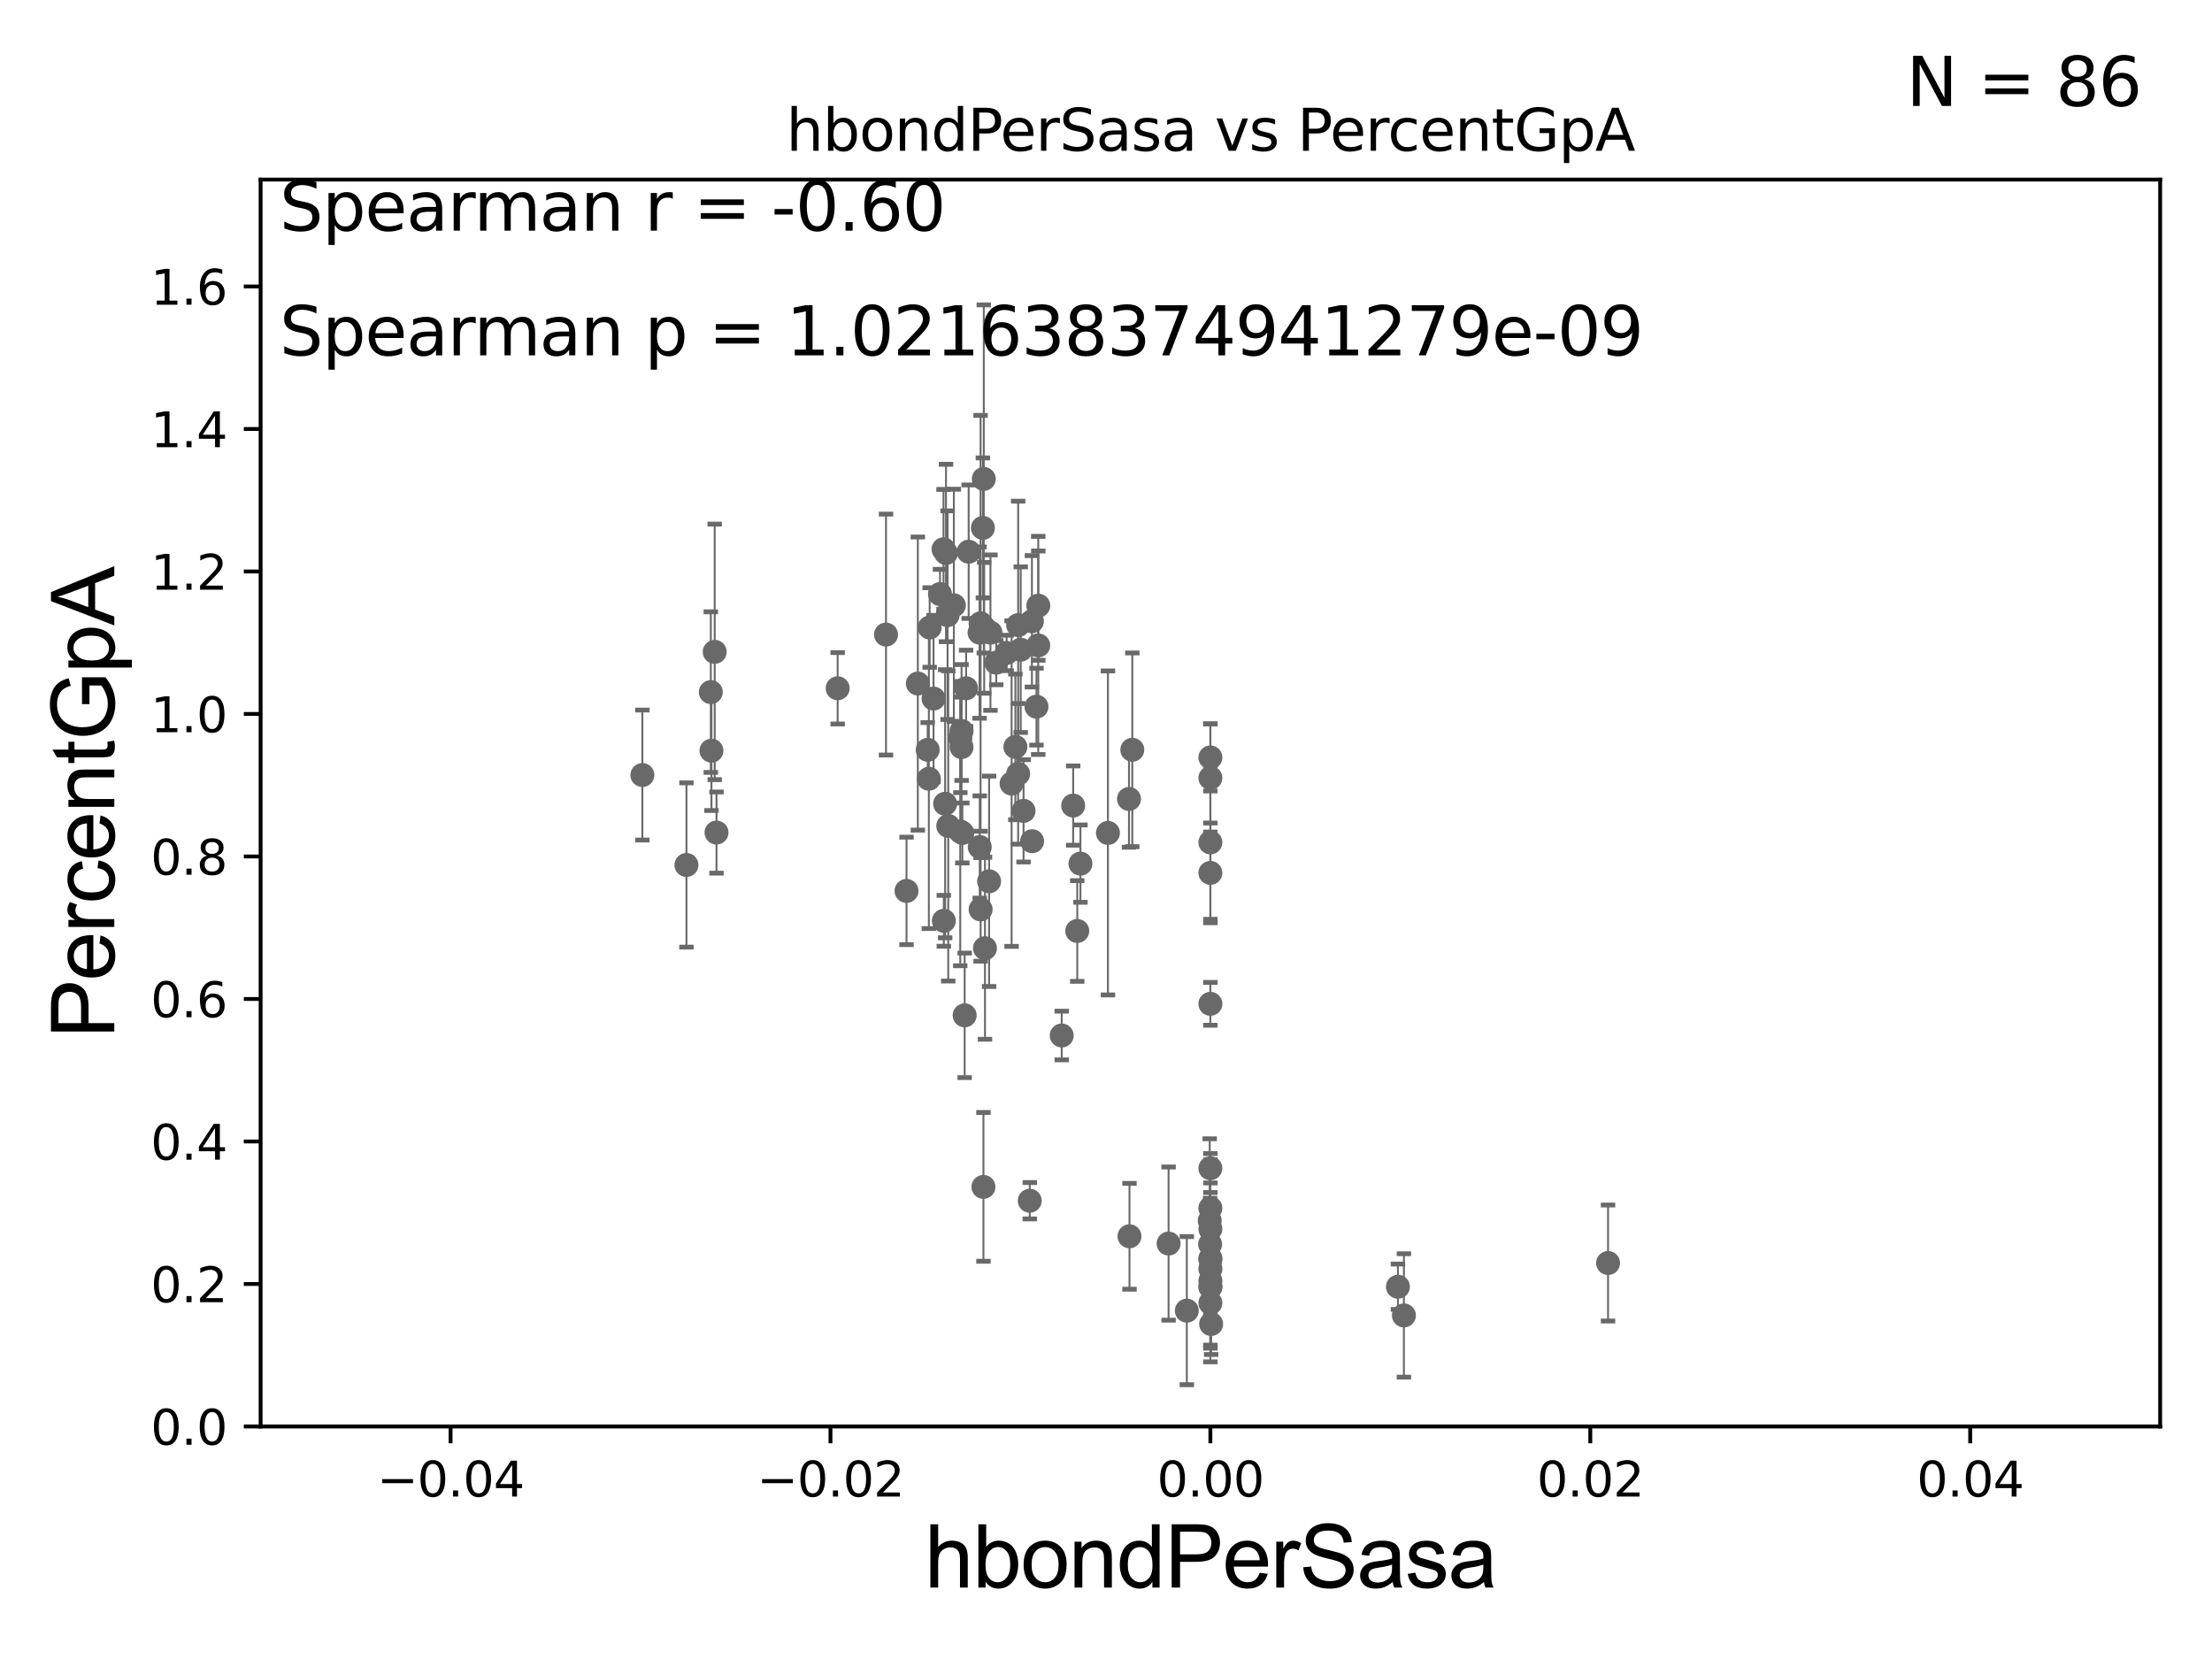 <?xml version="1.0" encoding="utf-8" standalone="no"?>
<!DOCTYPE svg PUBLIC "-//W3C//DTD SVG 1.1//EN"
  "http://www.w3.org/Graphics/SVG/1.1/DTD/svg11.dtd">
<svg xmlns:xlink="http://www.w3.org/1999/xlink" width="460.8pt" height="345.6pt" viewBox="0 0 460.8 345.6" xmlns="http://www.w3.org/2000/svg" version="1.1">
 <defs>
  <style type="text/css">*{stroke-linejoin: round; stroke-linecap: butt}</style>
 </defs>
 <g id="figure_1">
  <g id="patch_1">
   <path d="M 0 345.6 
L 460.8 345.6 
L 460.8 0 
L 0 0 
z
" style="fill: #ffffff"/>
  </g>
  <g id="axes_1">
   <g id="patch_2">
    <path d="M 54.29 297.16 
L 450 297.16 
L 450 37.411 
L 54.29 37.411 
z
" style="fill: #ffffff"/>
   </g>
   <g id="PathCollection_1">
    <defs>
     <path id="md355747f9b" d="M 0 1.118 
C 0.297 1.118 0.581 1 0.791 0.791 
C 1 0.581 1.118 0.297 1.118 0 
C 1.118 -0.297 1 -0.581 0.791 -0.791 
C 0.581 -1 0.297 -1.118 0 -1.118 
C -0.297 -1.118 -0.581 -1 -0.791 -0.791 
C -1 -0.581 -1.118 -0.297 -1.118 0 
C -1.118 0.297 -1 0.581 -0.791 0.791 
C -0.581 1 -0.297 1.118 0 1.118 
z
" style="stroke: #696969"/>
    </defs>
    <g clip-path="url(#p99ff61b290)">
     <use xlink:href="#md355747f9b" x="201.257" y="143.379" style="fill: #696969; stroke: #696969"/>
     <use xlink:href="#md355747f9b" x="214.517" y="250.135" style="fill: #696969; stroke: #696969"/>
     <use xlink:href="#md355747f9b" x="252.145" y="262.321" style="fill: #696969; stroke: #696969"/>
     <use xlink:href="#md355747f9b" x="224.413" y="193.938" style="fill: #696969; stroke: #696969"/>
     <use xlink:href="#md355747f9b" x="235.88" y="156.194" style="fill: #696969; stroke: #696969"/>
     <use xlink:href="#md355747f9b" x="193.668" y="130.72" style="fill: #696969; stroke: #696969"/>
     <use xlink:href="#md355747f9b" x="206.049" y="183.593" style="fill: #696969; stroke: #696969"/>
     <use xlink:href="#md355747f9b" x="225.076" y="179.908" style="fill: #696969; stroke: #696969"/>
     <use xlink:href="#md355747f9b" x="230.805" y="173.512" style="fill: #696969; stroke: #696969"/>
     <use xlink:href="#md355747f9b" x="204.869" y="247.249" style="fill: #696969; stroke: #696969"/>
     <use xlink:href="#md355747f9b" x="196.615" y="191.818" style="fill: #696969; stroke: #696969"/>
     <use xlink:href="#md355747f9b" x="197.536" y="172.053" style="fill: #696969; stroke: #696969"/>
     <use xlink:href="#md355747f9b" x="205.189" y="197.533" style="fill: #696969; stroke: #696969"/>
     <use xlink:href="#md355747f9b" x="209.696" y="136.023" style="fill: #696969; stroke: #696969"/>
     <use xlink:href="#md355747f9b" x="204.272" y="129.845" style="fill: #696969; stroke: #696969"/>
     <use xlink:href="#md355747f9b" x="216.297" y="126.165" style="fill: #696969; stroke: #696969"/>
     <use xlink:href="#md355747f9b" x="252.145" y="162.059" style="fill: #696969; stroke: #696969"/>
     <use xlink:href="#md355747f9b" x="133.82" y="161.454" style="fill: #696969; stroke: #696969"/>
     <use xlink:href="#md355747f9b" x="252.145" y="268.127" style="fill: #696969; stroke: #696969"/>
     <use xlink:href="#md355747f9b" x="252.086" y="259.199" style="fill: #696969; stroke: #696969"/>
     <use xlink:href="#md355747f9b" x="252.145" y="175.487" style="fill: #696969; stroke: #696969"/>
     <use xlink:href="#md355747f9b" x="252.145" y="271.421" style="fill: #696969; stroke: #696969"/>
     <use xlink:href="#md355747f9b" x="252.145" y="264.317" style="fill: #696969; stroke: #696969"/>
     <use xlink:href="#md355747f9b" x="334.986" y="263.108" style="fill: #696969; stroke: #696969"/>
     <use xlink:href="#md355747f9b" x="252.145" y="256.02" style="fill: #696969; stroke: #696969"/>
     <use xlink:href="#md355747f9b" x="252.145" y="266.829" style="fill: #696969; stroke: #696969"/>
     <use xlink:href="#md355747f9b" x="252.145" y="243.366" style="fill: #696969; stroke: #696969"/>
     <use xlink:href="#md355747f9b" x="252.145" y="181.837" style="fill: #696969; stroke: #696969"/>
     <use xlink:href="#md355747f9b" x="252.007" y="254.293" style="fill: #696969; stroke: #696969"/>
     <use xlink:href="#md355747f9b" x="243.438" y="259.058" style="fill: #696969; stroke: #696969"/>
     <use xlink:href="#md355747f9b" x="193.254" y="156.205" style="fill: #696969; stroke: #696969"/>
     <use xlink:href="#md355747f9b" x="252.303" y="275.812" style="fill: #696969; stroke: #696969"/>
     <use xlink:href="#md355747f9b" x="235.19" y="166.435" style="fill: #696969; stroke: #696969"/>
     <use xlink:href="#md355747f9b" x="252.145" y="267.951" style="fill: #696969; stroke: #696969"/>
     <use xlink:href="#md355747f9b" x="252.145" y="209.115" style="fill: #696969; stroke: #696969"/>
     <use xlink:href="#md355747f9b" x="291.217" y="268.053" style="fill: #696969; stroke: #696969"/>
     <use xlink:href="#md355747f9b" x="292.461" y="274.025" style="fill: #696969; stroke: #696969"/>
     <use xlink:href="#md355747f9b" x="252.145" y="157.789" style="fill: #696969; stroke: #696969"/>
     <use xlink:href="#md355747f9b" x="252.145" y="262.158" style="fill: #696969; stroke: #696969"/>
     <use xlink:href="#md355747f9b" x="212.637" y="135.341" style="fill: #696969; stroke: #696969"/>
     <use xlink:href="#md355747f9b" x="235.293" y="257.542" style="fill: #696969; stroke: #696969"/>
     <use xlink:href="#md355747f9b" x="213.224" y="168.917" style="fill: #696969; stroke: #696969"/>
     <use xlink:href="#md355747f9b" x="223.563" y="167.814" style="fill: #696969; stroke: #696969"/>
     <use xlink:href="#md355747f9b" x="195.817" y="123.755" style="fill: #696969; stroke: #696969"/>
     <use xlink:href="#md355747f9b" x="200.308" y="155.633" style="fill: #696969; stroke: #696969"/>
     <use xlink:href="#md355747f9b" x="148.886" y="135.793" style="fill: #696969; stroke: #696969"/>
     <use xlink:href="#md355747f9b" x="206.328" y="131.79" style="fill: #696969; stroke: #696969"/>
     <use xlink:href="#md355747f9b" x="148.073" y="144.177" style="fill: #696969; stroke: #696969"/>
     <use xlink:href="#md355747f9b" x="197.067" y="115.196" style="fill: #696969; stroke: #696969"/>
     <use xlink:href="#md355747f9b" x="204.059" y="131.784" style="fill: #696969; stroke: #696969"/>
     <use xlink:href="#md355747f9b" x="196.89" y="167.44" style="fill: #696969; stroke: #696969"/>
     <use xlink:href="#md355747f9b" x="194.475" y="145.526" style="fill: #696969; stroke: #696969"/>
     <use xlink:href="#md355747f9b" x="191.204" y="142.396" style="fill: #696969; stroke: #696969"/>
     <use xlink:href="#md355747f9b" x="149.261" y="173.439" style="fill: #696969; stroke: #696969"/>
     <use xlink:href="#md355747f9b" x="204.756" y="109.972" style="fill: #696969; stroke: #696969"/>
     <use xlink:href="#md355747f9b" x="201.791" y="114.931" style="fill: #696969; stroke: #696969"/>
     <use xlink:href="#md355747f9b" x="148.208" y="156.382" style="fill: #696969; stroke: #696969"/>
     <use xlink:href="#md355747f9b" x="174.499" y="143.381" style="fill: #696969; stroke: #696969"/>
     <use xlink:href="#md355747f9b" x="197.404" y="128.148" style="fill: #696969; stroke: #696969"/>
     <use xlink:href="#md355747f9b" x="212.097" y="161.202" style="fill: #696969; stroke: #696969"/>
     <use xlink:href="#md355747f9b" x="184.569" y="132.192" style="fill: #696969; stroke: #696969"/>
     <use xlink:href="#md355747f9b" x="210.736" y="163.235" style="fill: #696969; stroke: #696969"/>
     <use xlink:href="#md355747f9b" x="143.001" y="180.191" style="fill: #696969; stroke: #696969"/>
     <use xlink:href="#md355747f9b" x="247.236" y="273.033" style="fill: #696969; stroke: #696969"/>
     <use xlink:href="#md355747f9b" x="193.499" y="162.23" style="fill: #696969; stroke: #696969"/>
     <use xlink:href="#md355747f9b" x="204.94" y="99.765" style="fill: #696969; stroke: #696969"/>
     <use xlink:href="#md355747f9b" x="188.843" y="185.593" style="fill: #696969; stroke: #696969"/>
     <use xlink:href="#md355747f9b" x="215.007" y="175.238" style="fill: #696969; stroke: #696969"/>
     <use xlink:href="#md355747f9b" x="214.968" y="129.427" style="fill: #696969; stroke: #696969"/>
     <use xlink:href="#md355747f9b" x="200.058" y="153.76" style="fill: #696969; stroke: #696969"/>
     <use xlink:href="#md355747f9b" x="216.285" y="134.451" style="fill: #696969; stroke: #696969"/>
     <use xlink:href="#md355747f9b" x="198.706" y="126.093" style="fill: #696969; stroke: #696969"/>
     <use xlink:href="#md355747f9b" x="221.175" y="215.715" style="fill: #696969; stroke: #696969"/>
     <use xlink:href="#md355747f9b" x="204.1" y="176.448" style="fill: #696969; stroke: #696969"/>
     <use xlink:href="#md355747f9b" x="200.316" y="152.266" style="fill: #696969; stroke: #696969"/>
     <use xlink:href="#md355747f9b" x="200.037" y="173.206" style="fill: #696969; stroke: #696969"/>
     <use xlink:href="#md355747f9b" x="211.525" y="155.588" style="fill: #696969; stroke: #696969"/>
     <use xlink:href="#md355747f9b" x="207.539" y="138.048" style="fill: #696969; stroke: #696969"/>
     <use xlink:href="#md355747f9b" x="215.916" y="147.21" style="fill: #696969; stroke: #696969"/>
     <use xlink:href="#md355747f9b" x="212.098" y="130.224" style="fill: #696969; stroke: #696969"/>
     <use xlink:href="#md355747f9b" x="200.958" y="211.513" style="fill: #696969; stroke: #696969"/>
     <use xlink:href="#md355747f9b" x="200.473" y="173.521" style="fill: #696969; stroke: #696969"/>
     <use xlink:href="#md355747f9b" x="205.022" y="130.79" style="fill: #696969; stroke: #696969"/>
     <use xlink:href="#md355747f9b" x="204.281" y="189.444" style="fill: #696969; stroke: #696969"/>
     <use xlink:href="#md355747f9b" x="196.552" y="114.422" style="fill: #696969; stroke: #696969"/>
     <use xlink:href="#md355747f9b" x="252.145" y="251.681" style="fill: #696969; stroke: #696969"/>
    </g>
   </g>
   <g id="matplotlib.axis_1">
    <g id="xtick_1">
     <g id="line2d_1">
      <defs>
       <path id="m77561f404f" d="M 0 0 
L 0 3.5 
" style="stroke: #000000; stroke-width: 0.8"/>
      </defs>
      <g>
       <use xlink:href="#m77561f404f" x="93.861" y="297.16" style="stroke: #000000; stroke-width: 0.8"/>
      </g>
     </g>
     <g id="text_1">
      <!-- −0.04 -->
      <g transform="translate(78.538 311.758)scale(0.1 -0.1)">
       <defs>
        <path id="DejaVuSans-2212" d="M 678 2272 
L 4684 2272 
L 4684 1741 
L 678 1741 
L 678 2272 
z
" transform="scale(0.016)"/>
        <path id="DejaVuSans-30" d="M 2034 4250 
Q 1547 4250 1301 3770 
Q 1056 3291 1056 2328 
Q 1056 1369 1301 889 
Q 1547 409 2034 409 
Q 2525 409 2770 889 
Q 3016 1369 3016 2328 
Q 3016 3291 2770 3770 
Q 2525 4250 2034 4250 
z
M 2034 4750 
Q 2819 4750 3233 4129 
Q 3647 3509 3647 2328 
Q 3647 1150 3233 529 
Q 2819 -91 2034 -91 
Q 1250 -91 836 529 
Q 422 1150 422 2328 
Q 422 3509 836 4129 
Q 1250 4750 2034 4750 
z
" transform="scale(0.016)"/>
        <path id="DejaVuSans-2e" d="M 684 794 
L 1344 794 
L 1344 0 
L 684 0 
L 684 794 
z
" transform="scale(0.016)"/>
        <path id="DejaVuSans-34" d="M 2419 4116 
L 825 1625 
L 2419 1625 
L 2419 4116 
z
M 2253 4666 
L 3047 4666 
L 3047 1625 
L 3713 1625 
L 3713 1100 
L 3047 1100 
L 3047 0 
L 2419 0 
L 2419 1100 
L 313 1100 
L 313 1709 
L 2253 4666 
z
" transform="scale(0.016)"/>
       </defs>
       <use xlink:href="#DejaVuSans-2212"/>
       <use xlink:href="#DejaVuSans-30" x="83.789"/>
       <use xlink:href="#DejaVuSans-2e" x="147.412"/>
       <use xlink:href="#DejaVuSans-30" x="179.199"/>
       <use xlink:href="#DejaVuSans-34" x="242.822"/>
      </g>
     </g>
    </g>
    <g id="xtick_2">
     <g id="line2d_2">
      <g>
       <use xlink:href="#m77561f404f" x="173.003" y="297.16" style="stroke: #000000; stroke-width: 0.8"/>
      </g>
     </g>
     <g id="text_2">
      <!-- −0.02 -->
      <g transform="translate(157.68 311.758)scale(0.1 -0.1)">
       <defs>
        <path id="DejaVuSans-32" d="M 1228 531 
L 3431 531 
L 3431 0 
L 469 0 
L 469 531 
Q 828 903 1448 1529 
Q 2069 2156 2228 2338 
Q 2531 2678 2651 2914 
Q 2772 3150 2772 3378 
Q 2772 3750 2511 3984 
Q 2250 4219 1831 4219 
Q 1534 4219 1204 4116 
Q 875 4013 500 3803 
L 500 4441 
Q 881 4594 1212 4672 
Q 1544 4750 1819 4750 
Q 2544 4750 2975 4387 
Q 3406 4025 3406 3419 
Q 3406 3131 3298 2873 
Q 3191 2616 2906 2266 
Q 2828 2175 2409 1742 
Q 1991 1309 1228 531 
z
" transform="scale(0.016)"/>
       </defs>
       <use xlink:href="#DejaVuSans-2212"/>
       <use xlink:href="#DejaVuSans-30" x="83.789"/>
       <use xlink:href="#DejaVuSans-2e" x="147.412"/>
       <use xlink:href="#DejaVuSans-30" x="179.199"/>
       <use xlink:href="#DejaVuSans-32" x="242.822"/>
      </g>
     </g>
    </g>
    <g id="xtick_3">
     <g id="line2d_3">
      <g>
       <use xlink:href="#m77561f404f" x="252.145" y="297.16" style="stroke: #000000; stroke-width: 0.8"/>
      </g>
     </g>
     <g id="text_3">
      <!-- 0.00 -->
      <g transform="translate(241.012 311.758)scale(0.1 -0.1)">
       <use xlink:href="#DejaVuSans-30"/>
       <use xlink:href="#DejaVuSans-2e" x="63.623"/>
       <use xlink:href="#DejaVuSans-30" x="95.41"/>
       <use xlink:href="#DejaVuSans-30" x="159.033"/>
      </g>
     </g>
    </g>
    <g id="xtick_4">
     <g id="line2d_4">
      <g>
       <use xlink:href="#m77561f404f" x="331.287" y="297.16" style="stroke: #000000; stroke-width: 0.8"/>
      </g>
     </g>
     <g id="text_4">
      <!-- 0.02 -->
      <g transform="translate(320.154 311.758)scale(0.1 -0.1)">
       <use xlink:href="#DejaVuSans-30"/>
       <use xlink:href="#DejaVuSans-2e" x="63.623"/>
       <use xlink:href="#DejaVuSans-30" x="95.41"/>
       <use xlink:href="#DejaVuSans-32" x="159.033"/>
      </g>
     </g>
    </g>
    <g id="xtick_5">
     <g id="line2d_5">
      <g>
       <use xlink:href="#m77561f404f" x="410.429" y="297.16" style="stroke: #000000; stroke-width: 0.8"/>
      </g>
     </g>
     <g id="text_5">
      <!-- 0.04 -->
      <g transform="translate(399.296 311.758)scale(0.1 -0.1)">
       <use xlink:href="#DejaVuSans-30"/>
       <use xlink:href="#DejaVuSans-2e" x="63.623"/>
       <use xlink:href="#DejaVuSans-30" x="95.41"/>
       <use xlink:href="#DejaVuSans-34" x="159.033"/>
      </g>
     </g>
    </g>
    <g id="text_6">
     <!-- hbondPerSasa -->
     <g transform="translate(192.603 330.722)scale(0.18 -0.18)">
      <defs>
       <path id="ArialMT-68" d="M 422 0 
L 422 4581 
L 984 4581 
L 984 2938 
Q 1378 3394 1978 3394 
Q 2347 3394 2619 3248 
Q 2891 3103 3008 2847 
Q 3125 2591 3125 2103 
L 3125 0 
L 2563 0 
L 2563 2103 
Q 2563 2525 2380 2717 
Q 2197 2909 1863 2909 
Q 1613 2909 1392 2779 
Q 1172 2650 1078 2428 
Q 984 2206 984 1816 
L 984 0 
L 422 0 
z
" transform="scale(0.016)"/>
       <path id="ArialMT-62" d="M 941 0 
L 419 0 
L 419 4581 
L 981 4581 
L 981 2947 
Q 1338 3394 1891 3394 
Q 2197 3394 2470 3270 
Q 2744 3147 2920 2923 
Q 3097 2700 3197 2384 
Q 3297 2069 3297 1709 
Q 3297 856 2875 390 
Q 2453 -75 1863 -75 
Q 1275 -75 941 416 
L 941 0 
z
M 934 1684 
Q 934 1088 1097 822 
Q 1363 388 1816 388 
Q 2184 388 2453 708 
Q 2722 1028 2722 1663 
Q 2722 2313 2464 2622 
Q 2206 2931 1841 2931 
Q 1472 2931 1203 2611 
Q 934 2291 934 1684 
z
" transform="scale(0.016)"/>
       <path id="ArialMT-6f" d="M 213 1659 
Q 213 2581 725 3025 
Q 1153 3394 1769 3394 
Q 2453 3394 2887 2945 
Q 3322 2497 3322 1706 
Q 3322 1066 3130 698 
Q 2938 331 2570 128 
Q 2203 -75 1769 -75 
Q 1072 -75 642 372 
Q 213 819 213 1659 
z
M 791 1659 
Q 791 1022 1069 705 
Q 1347 388 1769 388 
Q 2188 388 2466 706 
Q 2744 1025 2744 1678 
Q 2744 2294 2464 2611 
Q 2184 2928 1769 2928 
Q 1347 2928 1069 2612 
Q 791 2297 791 1659 
z
" transform="scale(0.016)"/>
       <path id="ArialMT-6e" d="M 422 0 
L 422 3319 
L 928 3319 
L 928 2847 
Q 1294 3394 1984 3394 
Q 2284 3394 2536 3286 
Q 2788 3178 2913 3003 
Q 3038 2828 3088 2588 
Q 3119 2431 3119 2041 
L 3119 0 
L 2556 0 
L 2556 2019 
Q 2556 2363 2490 2533 
Q 2425 2703 2258 2804 
Q 2091 2906 1866 2906 
Q 1506 2906 1245 2678 
Q 984 2450 984 1813 
L 984 0 
L 422 0 
z
" transform="scale(0.016)"/>
       <path id="ArialMT-64" d="M 2575 0 
L 2575 419 
Q 2259 -75 1647 -75 
Q 1250 -75 917 144 
Q 584 363 401 755 
Q 219 1147 219 1656 
Q 219 2153 384 2558 
Q 550 2963 881 3178 
Q 1213 3394 1622 3394 
Q 1922 3394 2156 3267 
Q 2391 3141 2538 2938 
L 2538 4581 
L 3097 4581 
L 3097 0 
L 2575 0 
z
M 797 1656 
Q 797 1019 1065 703 
Q 1334 388 1700 388 
Q 2069 388 2326 689 
Q 2584 991 2584 1609 
Q 2584 2291 2321 2609 
Q 2059 2928 1675 2928 
Q 1300 2928 1048 2622 
Q 797 2316 797 1656 
z
" transform="scale(0.016)"/>
       <path id="ArialMT-50" d="M 494 0 
L 494 4581 
L 2222 4581 
Q 2678 4581 2919 4538 
Q 3256 4481 3484 4323 
Q 3713 4166 3852 3881 
Q 3991 3597 3991 3256 
Q 3991 2672 3619 2267 
Q 3247 1863 2275 1863 
L 1100 1863 
L 1100 0 
L 494 0 
z
M 1100 2403 
L 2284 2403 
Q 2872 2403 3119 2622 
Q 3366 2841 3366 3238 
Q 3366 3525 3220 3729 
Q 3075 3934 2838 4000 
Q 2684 4041 2272 4041 
L 1100 4041 
L 1100 2403 
z
" transform="scale(0.016)"/>
       <path id="ArialMT-65" d="M 2694 1069 
L 3275 997 
Q 3138 488 2766 206 
Q 2394 -75 1816 -75 
Q 1088 -75 661 373 
Q 234 822 234 1631 
Q 234 2469 665 2931 
Q 1097 3394 1784 3394 
Q 2450 3394 2872 2941 
Q 3294 2488 3294 1666 
Q 3294 1616 3291 1516 
L 816 1516 
Q 847 969 1125 678 
Q 1403 388 1819 388 
Q 2128 388 2347 550 
Q 2566 713 2694 1069 
z
M 847 1978 
L 2700 1978 
Q 2663 2397 2488 2606 
Q 2219 2931 1791 2931 
Q 1403 2931 1139 2672 
Q 875 2413 847 1978 
z
" transform="scale(0.016)"/>
       <path id="ArialMT-72" d="M 416 0 
L 416 3319 
L 922 3319 
L 922 2816 
Q 1116 3169 1280 3281 
Q 1444 3394 1641 3394 
Q 1925 3394 2219 3213 
L 2025 2691 
Q 1819 2813 1613 2813 
Q 1428 2813 1281 2702 
Q 1134 2591 1072 2394 
Q 978 2094 978 1738 
L 978 0 
L 416 0 
z
" transform="scale(0.016)"/>
       <path id="ArialMT-53" d="M 288 1472 
L 859 1522 
Q 900 1178 1048 958 
Q 1197 738 1509 602 
Q 1822 466 2213 466 
Q 2559 466 2825 569 
Q 3091 672 3220 851 
Q 3350 1031 3350 1244 
Q 3350 1459 3225 1620 
Q 3100 1781 2813 1891 
Q 2628 1963 1997 2114 
Q 1366 2266 1113 2400 
Q 784 2572 623 2826 
Q 463 3081 463 3397 
Q 463 3744 659 4045 
Q 856 4347 1234 4503 
Q 1613 4659 2075 4659 
Q 2584 4659 2973 4495 
Q 3363 4331 3572 4012 
Q 3781 3694 3797 3291 
L 3216 3247 
Q 3169 3681 2898 3903 
Q 2628 4125 2100 4125 
Q 1550 4125 1298 3923 
Q 1047 3722 1047 3438 
Q 1047 3191 1225 3031 
Q 1400 2872 2139 2705 
Q 2878 2538 3153 2413 
Q 3553 2228 3743 1945 
Q 3934 1663 3934 1294 
Q 3934 928 3725 604 
Q 3516 281 3123 101 
Q 2731 -78 2241 -78 
Q 1619 -78 1198 103 
Q 778 284 539 648 
Q 300 1013 288 1472 
z
" transform="scale(0.016)"/>
       <path id="ArialMT-61" d="M 2588 409 
Q 2275 144 1986 34 
Q 1697 -75 1366 -75 
Q 819 -75 525 192 
Q 231 459 231 875 
Q 231 1119 342 1320 
Q 453 1522 633 1644 
Q 813 1766 1038 1828 
Q 1203 1872 1538 1913 
Q 2219 1994 2541 2106 
Q 2544 2222 2544 2253 
Q 2544 2597 2384 2738 
Q 2169 2928 1744 2928 
Q 1347 2928 1158 2789 
Q 969 2650 878 2297 
L 328 2372 
Q 403 2725 575 2942 
Q 747 3159 1072 3276 
Q 1397 3394 1825 3394 
Q 2250 3394 2515 3294 
Q 2781 3194 2906 3042 
Q 3031 2891 3081 2659 
Q 3109 2516 3109 2141 
L 3109 1391 
Q 3109 606 3145 398 
Q 3181 191 3288 0 
L 2700 0 
Q 2613 175 2588 409 
z
M 2541 1666 
Q 2234 1541 1622 1453 
Q 1275 1403 1131 1340 
Q 988 1278 909 1158 
Q 831 1038 831 891 
Q 831 666 1001 516 
Q 1172 366 1500 366 
Q 1825 366 2078 508 
Q 2331 650 2450 897 
Q 2541 1088 2541 1459 
L 2541 1666 
z
" transform="scale(0.016)"/>
       <path id="ArialMT-73" d="M 197 991 
L 753 1078 
Q 800 744 1014 566 
Q 1228 388 1613 388 
Q 2000 388 2187 545 
Q 2375 703 2375 916 
Q 2375 1106 2209 1216 
Q 2094 1291 1634 1406 
Q 1016 1563 777 1677 
Q 538 1791 414 1992 
Q 291 2194 291 2438 
Q 291 2659 392 2848 
Q 494 3038 669 3163 
Q 800 3259 1026 3326 
Q 1253 3394 1513 3394 
Q 1903 3394 2198 3281 
Q 2494 3169 2634 2976 
Q 2775 2784 2828 2463 
L 2278 2388 
Q 2241 2644 2061 2787 
Q 1881 2931 1553 2931 
Q 1166 2931 1000 2803 
Q 834 2675 834 2503 
Q 834 2394 903 2306 
Q 972 2216 1119 2156 
Q 1203 2125 1616 2013 
Q 2213 1853 2448 1751 
Q 2684 1650 2818 1456 
Q 2953 1263 2953 975 
Q 2953 694 2789 445 
Q 2625 197 2315 61 
Q 2006 -75 1616 -75 
Q 969 -75 630 194 
Q 291 463 197 991 
z
" transform="scale(0.016)"/>
      </defs>
      <use xlink:href="#ArialMT-68"/>
      <use xlink:href="#ArialMT-62" x="55.615"/>
      <use xlink:href="#ArialMT-6f" x="111.23"/>
      <use xlink:href="#ArialMT-6e" x="166.846"/>
      <use xlink:href="#ArialMT-64" x="222.461"/>
      <use xlink:href="#ArialMT-50" x="278.076"/>
      <use xlink:href="#ArialMT-65" x="344.775"/>
      <use xlink:href="#ArialMT-72" x="400.391"/>
      <use xlink:href="#ArialMT-53" x="433.691"/>
      <use xlink:href="#ArialMT-61" x="500.391"/>
      <use xlink:href="#ArialMT-73" x="556.006"/>
      <use xlink:href="#ArialMT-61" x="606.006"/>
     </g>
    </g>
   </g>
   <g id="matplotlib.axis_2">
    <g id="ytick_1">
     <g id="line2d_6">
      <defs>
       <path id="mbc8022562b" d="M 0 0 
L -3.5 0 
" style="stroke: #000000; stroke-width: 0.8"/>
      </defs>
      <g>
       <use xlink:href="#mbc8022562b" x="54.29" y="297.16" style="stroke: #000000; stroke-width: 0.8"/>
      </g>
     </g>
     <g id="text_7">
      <!-- 0.0 -->
      <g transform="translate(31.387 300.959)scale(0.1 -0.1)">
       <use xlink:href="#DejaVuSans-30"/>
       <use xlink:href="#DejaVuSans-2e" x="63.623"/>
       <use xlink:href="#DejaVuSans-30" x="95.41"/>
      </g>
     </g>
    </g>
    <g id="ytick_2">
     <g id="line2d_7">
      <g>
       <use xlink:href="#mbc8022562b" x="54.29" y="267.474" style="stroke: #000000; stroke-width: 0.8"/>
      </g>
     </g>
     <g id="text_8">
      <!-- 0.2 -->
      <g transform="translate(31.387 271.274)scale(0.1 -0.1)">
       <use xlink:href="#DejaVuSans-30"/>
       <use xlink:href="#DejaVuSans-2e" x="63.623"/>
       <use xlink:href="#DejaVuSans-32" x="95.41"/>
      </g>
     </g>
    </g>
    <g id="ytick_3">
     <g id="line2d_8">
      <g>
       <use xlink:href="#mbc8022562b" x="54.29" y="237.789" style="stroke: #000000; stroke-width: 0.8"/>
      </g>
     </g>
     <g id="text_9">
      <!-- 0.4 -->
      <g transform="translate(31.387 241.588)scale(0.1 -0.1)">
       <use xlink:href="#DejaVuSans-30"/>
       <use xlink:href="#DejaVuSans-2e" x="63.623"/>
       <use xlink:href="#DejaVuSans-34" x="95.41"/>
      </g>
     </g>
    </g>
    <g id="ytick_4">
     <g id="line2d_9">
      <g>
       <use xlink:href="#mbc8022562b" x="54.29" y="208.103" style="stroke: #000000; stroke-width: 0.8"/>
      </g>
     </g>
     <g id="text_10">
      <!-- 0.6 -->
      <g transform="translate(31.387 211.902)scale(0.1 -0.1)">
       <defs>
        <path id="DejaVuSans-36" d="M 2113 2584 
Q 1688 2584 1439 2293 
Q 1191 2003 1191 1497 
Q 1191 994 1439 701 
Q 1688 409 2113 409 
Q 2538 409 2786 701 
Q 3034 994 3034 1497 
Q 3034 2003 2786 2293 
Q 2538 2584 2113 2584 
z
M 3366 4563 
L 3366 3988 
Q 3128 4100 2886 4159 
Q 2644 4219 2406 4219 
Q 1781 4219 1451 3797 
Q 1122 3375 1075 2522 
Q 1259 2794 1537 2939 
Q 1816 3084 2150 3084 
Q 2853 3084 3261 2657 
Q 3669 2231 3669 1497 
Q 3669 778 3244 343 
Q 2819 -91 2113 -91 
Q 1303 -91 875 529 
Q 447 1150 447 2328 
Q 447 3434 972 4092 
Q 1497 4750 2381 4750 
Q 2619 4750 2861 4703 
Q 3103 4656 3366 4563 
z
" transform="scale(0.016)"/>
       </defs>
       <use xlink:href="#DejaVuSans-30"/>
       <use xlink:href="#DejaVuSans-2e" x="63.623"/>
       <use xlink:href="#DejaVuSans-36" x="95.41"/>
      </g>
     </g>
    </g>
    <g id="ytick_5">
     <g id="line2d_10">
      <g>
       <use xlink:href="#mbc8022562b" x="54.29" y="178.418" style="stroke: #000000; stroke-width: 0.8"/>
      </g>
     </g>
     <g id="text_11">
      <!-- 0.8 -->
      <g transform="translate(31.387 182.217)scale(0.1 -0.1)">
       <defs>
        <path id="DejaVuSans-38" d="M 2034 2216 
Q 1584 2216 1326 1975 
Q 1069 1734 1069 1313 
Q 1069 891 1326 650 
Q 1584 409 2034 409 
Q 2484 409 2743 651 
Q 3003 894 3003 1313 
Q 3003 1734 2745 1975 
Q 2488 2216 2034 2216 
z
M 1403 2484 
Q 997 2584 770 2862 
Q 544 3141 544 3541 
Q 544 4100 942 4425 
Q 1341 4750 2034 4750 
Q 2731 4750 3128 4425 
Q 3525 4100 3525 3541 
Q 3525 3141 3298 2862 
Q 3072 2584 2669 2484 
Q 3125 2378 3379 2068 
Q 3634 1759 3634 1313 
Q 3634 634 3220 271 
Q 2806 -91 2034 -91 
Q 1263 -91 848 271 
Q 434 634 434 1313 
Q 434 1759 690 2068 
Q 947 2378 1403 2484 
z
M 1172 3481 
Q 1172 3119 1398 2916 
Q 1625 2713 2034 2713 
Q 2441 2713 2670 2916 
Q 2900 3119 2900 3481 
Q 2900 3844 2670 4047 
Q 2441 4250 2034 4250 
Q 1625 4250 1398 4047 
Q 1172 3844 1172 3481 
z
" transform="scale(0.016)"/>
       </defs>
       <use xlink:href="#DejaVuSans-30"/>
       <use xlink:href="#DejaVuSans-2e" x="63.623"/>
       <use xlink:href="#DejaVuSans-38" x="95.41"/>
      </g>
     </g>
    </g>
    <g id="ytick_6">
     <g id="line2d_11">
      <g>
       <use xlink:href="#mbc8022562b" x="54.29" y="148.732" style="stroke: #000000; stroke-width: 0.8"/>
      </g>
     </g>
     <g id="text_12">
      <!-- 1.0 -->
      <g transform="translate(31.387 152.531)scale(0.1 -0.1)">
       <defs>
        <path id="DejaVuSans-31" d="M 794 531 
L 1825 531 
L 1825 4091 
L 703 3866 
L 703 4441 
L 1819 4666 
L 2450 4666 
L 2450 531 
L 3481 531 
L 3481 0 
L 794 0 
L 794 531 
z
" transform="scale(0.016)"/>
       </defs>
       <use xlink:href="#DejaVuSans-31"/>
       <use xlink:href="#DejaVuSans-2e" x="63.623"/>
       <use xlink:href="#DejaVuSans-30" x="95.41"/>
      </g>
     </g>
    </g>
    <g id="ytick_7">
     <g id="line2d_12">
      <g>
       <use xlink:href="#mbc8022562b" x="54.29" y="119.047" style="stroke: #000000; stroke-width: 0.8"/>
      </g>
     </g>
     <g id="text_13">
      <!-- 1.2 -->
      <g transform="translate(31.387 122.846)scale(0.1 -0.1)">
       <use xlink:href="#DejaVuSans-31"/>
       <use xlink:href="#DejaVuSans-2e" x="63.623"/>
       <use xlink:href="#DejaVuSans-32" x="95.41"/>
      </g>
     </g>
    </g>
    <g id="ytick_8">
     <g id="line2d_13">
      <g>
       <use xlink:href="#mbc8022562b" x="54.29" y="89.361" style="stroke: #000000; stroke-width: 0.8"/>
      </g>
     </g>
     <g id="text_14">
      <!-- 1.4 -->
      <g transform="translate(31.387 93.16)scale(0.1 -0.1)">
       <use xlink:href="#DejaVuSans-31"/>
       <use xlink:href="#DejaVuSans-2e" x="63.623"/>
       <use xlink:href="#DejaVuSans-34" x="95.41"/>
      </g>
     </g>
    </g>
    <g id="ytick_9">
     <g id="line2d_14">
      <g>
       <use xlink:href="#mbc8022562b" x="54.29" y="59.675" style="stroke: #000000; stroke-width: 0.8"/>
      </g>
     </g>
     <g id="text_15">
      <!-- 1.6 -->
      <g transform="translate(31.387 63.475)scale(0.1 -0.1)">
       <use xlink:href="#DejaVuSans-31"/>
       <use xlink:href="#DejaVuSans-2e" x="63.623"/>
       <use xlink:href="#DejaVuSans-36" x="95.41"/>
      </g>
     </g>
    </g>
    <g id="text_16">
     <!-- PercentGpA -->
     <g transform="translate(23.809 216.309)rotate(-90)scale(0.18 -0.18)">
      <defs>
       <path id="ArialMT-63" d="M 2588 1216 
L 3141 1144 
Q 3050 572 2676 248 
Q 2303 -75 1759 -75 
Q 1078 -75 664 370 
Q 250 816 250 1647 
Q 250 2184 428 2587 
Q 606 2991 970 3192 
Q 1334 3394 1763 3394 
Q 2303 3394 2647 3120 
Q 2991 2847 3088 2344 
L 2541 2259 
Q 2463 2594 2264 2762 
Q 2066 2931 1784 2931 
Q 1359 2931 1093 2626 
Q 828 2322 828 1663 
Q 828 994 1084 691 
Q 1341 388 1753 388 
Q 2084 388 2306 591 
Q 2528 794 2588 1216 
z
" transform="scale(0.016)"/>
       <path id="ArialMT-74" d="M 1650 503 
L 1731 6 
Q 1494 -44 1306 -44 
Q 1000 -44 831 53 
Q 663 150 594 308 
Q 525 466 525 972 
L 525 2881 
L 113 2881 
L 113 3319 
L 525 3319 
L 525 4141 
L 1084 4478 
L 1084 3319 
L 1650 3319 
L 1650 2881 
L 1084 2881 
L 1084 941 
Q 1084 700 1114 631 
Q 1144 563 1211 522 
Q 1278 481 1403 481 
Q 1497 481 1650 503 
z
" transform="scale(0.016)"/>
       <path id="ArialMT-47" d="M 2638 1797 
L 2638 2334 
L 4578 2338 
L 4578 638 
Q 4131 281 3656 101 
Q 3181 -78 2681 -78 
Q 2006 -78 1454 211 
Q 903 500 622 1047 
Q 341 1594 341 2269 
Q 341 2938 620 3517 
Q 900 4097 1425 4378 
Q 1950 4659 2634 4659 
Q 3131 4659 3532 4498 
Q 3934 4338 4162 4050 
Q 4391 3763 4509 3300 
L 3963 3150 
Q 3859 3500 3706 3700 
Q 3553 3900 3268 4020 
Q 2984 4141 2638 4141 
Q 2222 4141 1919 4014 
Q 1616 3888 1430 3681 
Q 1244 3475 1141 3228 
Q 966 2803 966 2306 
Q 966 1694 1177 1281 
Q 1388 869 1791 669 
Q 2194 469 2647 469 
Q 3041 469 3416 620 
Q 3791 772 3984 944 
L 3984 1797 
L 2638 1797 
z
" transform="scale(0.016)"/>
       <path id="ArialMT-70" d="M 422 -1272 
L 422 3319 
L 934 3319 
L 934 2888 
Q 1116 3141 1344 3267 
Q 1572 3394 1897 3394 
Q 2322 3394 2647 3175 
Q 2972 2956 3137 2557 
Q 3303 2159 3303 1684 
Q 3303 1175 3120 767 
Q 2938 359 2589 142 
Q 2241 -75 1856 -75 
Q 1575 -75 1351 44 
Q 1128 163 984 344 
L 984 -1272 
L 422 -1272 
z
M 931 1641 
Q 931 1000 1190 694 
Q 1450 388 1819 388 
Q 2194 388 2461 705 
Q 2728 1022 2728 1688 
Q 2728 2322 2467 2637 
Q 2206 2953 1844 2953 
Q 1484 2953 1207 2617 
Q 931 2281 931 1641 
z
" transform="scale(0.016)"/>
       <path id="ArialMT-41" d="M -9 0 
L 1750 4581 
L 2403 4581 
L 4278 0 
L 3588 0 
L 3053 1388 
L 1138 1388 
L 634 0 
L -9 0 
z
M 1313 1881 
L 2866 1881 
L 2388 3150 
Q 2169 3728 2063 4100 
Q 1975 3659 1816 3225 
L 1313 1881 
z
" transform="scale(0.016)"/>
      </defs>
      <use xlink:href="#ArialMT-50"/>
      <use xlink:href="#ArialMT-65" x="66.699"/>
      <use xlink:href="#ArialMT-72" x="122.314"/>
      <use xlink:href="#ArialMT-63" x="155.615"/>
      <use xlink:href="#ArialMT-65" x="205.615"/>
      <use xlink:href="#ArialMT-6e" x="261.23"/>
      <use xlink:href="#ArialMT-74" x="316.846"/>
      <use xlink:href="#ArialMT-47" x="344.629"/>
      <use xlink:href="#ArialMT-70" x="422.412"/>
      <use xlink:href="#ArialMT-41" x="478.027"/>
     </g>
    </g>
   </g>
   <g id="LineCollection_1">
    <path d="M 201.257 151.307 
L 201.257 135.451 
" clip-path="url(#p99ff61b290)" style="fill: none; stroke: #696969; stroke-width: 0.4"/>
    <path d="M 214.517 253.922 
L 214.517 246.348 
" clip-path="url(#p99ff61b290)" style="fill: none; stroke: #696969; stroke-width: 0.4"/>
    <path d="M 252.145 270.572 
L 252.145 254.069 
" clip-path="url(#p99ff61b290)" style="fill: none; stroke: #696969; stroke-width: 0.4"/>
    <path d="M 224.413 204.425 
L 224.413 183.452 
" clip-path="url(#p99ff61b290)" style="fill: none; stroke: #696969; stroke-width: 0.4"/>
    <path d="M 235.88 176.368 
L 235.88 136.02 
" clip-path="url(#p99ff61b290)" style="fill: none; stroke: #696969; stroke-width: 0.4"/>
    <path d="M 193.668 139.001 
L 193.668 122.439 
" clip-path="url(#p99ff61b290)" style="fill: none; stroke: #696969; stroke-width: 0.4"/>
    <path d="M 206.049 205.505 
L 206.049 161.681 
" clip-path="url(#p99ff61b290)" style="fill: none; stroke: #696969; stroke-width: 0.4"/>
    <path d="M 225.076 187.967 
L 225.076 171.85 
" clip-path="url(#p99ff61b290)" style="fill: none; stroke: #696969; stroke-width: 0.4"/>
    <path d="M 230.805 207.261 
L 230.805 139.763 
" clip-path="url(#p99ff61b290)" style="fill: none; stroke: #696969; stroke-width: 0.4"/>
    <path d="M 204.869 262.744 
L 204.869 231.753 
" clip-path="url(#p99ff61b290)" style="fill: none; stroke: #696969; stroke-width: 0.4"/>
    <path d="M 196.615 197.115 
L 196.615 186.521 
" clip-path="url(#p99ff61b290)" style="fill: none; stroke: #696969; stroke-width: 0.4"/>
    <path d="M 197.536 204.366 
L 197.536 139.74 
" clip-path="url(#p99ff61b290)" style="fill: none; stroke: #696969; stroke-width: 0.4"/>
    <path d="M 205.189 216.494 
L 205.189 178.571 
" clip-path="url(#p99ff61b290)" style="fill: none; stroke: #696969; stroke-width: 0.4"/>
    <path d="M 209.696 139.711 
L 209.696 132.335 
" clip-path="url(#p99ff61b290)" style="fill: none; stroke: #696969; stroke-width: 0.4"/>
    <path d="M 204.272 173.156 
L 204.272 86.534 
" clip-path="url(#p99ff61b290)" style="fill: none; stroke: #696969; stroke-width: 0.4"/>
    <path d="M 216.297 137.548 
L 216.297 114.781 
" clip-path="url(#p99ff61b290)" style="fill: none; stroke: #696969; stroke-width: 0.4"/>
    <path d="M 252.145 173.326 
L 252.145 150.793 
" clip-path="url(#p99ff61b290)" style="fill: none; stroke: #696969; stroke-width: 0.4"/>
    <path d="M 133.82 174.992 
L 133.82 147.916 
" clip-path="url(#p99ff61b290)" style="fill: none; stroke: #696969; stroke-width: 0.4"/>
    <path d="M 252.145 275.908 
L 252.145 260.346 
" clip-path="url(#p99ff61b290)" style="fill: none; stroke: #696969; stroke-width: 0.4"/>
    <path d="M 252.086 268.774 
L 252.086 249.625 
" clip-path="url(#p99ff61b290)" style="fill: none; stroke: #696969; stroke-width: 0.4"/>
    <path d="M 252.145 191.506 
L 252.145 159.469 
" clip-path="url(#p99ff61b290)" style="fill: none; stroke: #696969; stroke-width: 0.4"/>
    <path d="M 252.145 283.697 
L 252.145 259.146 
" clip-path="url(#p99ff61b290)" style="fill: none; stroke: #696969; stroke-width: 0.4"/>
    <path d="M 252.145 280.211 
L 252.145 248.423 
" clip-path="url(#p99ff61b290)" style="fill: none; stroke: #696969; stroke-width: 0.4"/>
    <path d="M 334.986 275.19 
L 334.986 251.025 
" clip-path="url(#p99ff61b290)" style="fill: none; stroke: #696969; stroke-width: 0.4"/>
    <path d="M 252.145 260.805 
L 252.145 251.235 
" clip-path="url(#p99ff61b290)" style="fill: none; stroke: #696969; stroke-width: 0.4"/>
    <path d="M 252.145 280.84 
L 252.145 252.817 
" clip-path="url(#p99ff61b290)" style="fill: none; stroke: #696969; stroke-width: 0.4"/>
    <path d="M 252.145 246.426 
L 252.145 240.307 
" clip-path="url(#p99ff61b290)" style="fill: none; stroke: #696969; stroke-width: 0.4"/>
    <path d="M 252.145 192.225 
L 252.145 171.449 
" clip-path="url(#p99ff61b290)" style="fill: none; stroke: #696969; stroke-width: 0.4"/>
    <path d="M 252.007 271.362 
L 252.007 237.224 
" clip-path="url(#p99ff61b290)" style="fill: none; stroke: #696969; stroke-width: 0.4"/>
    <path d="M 243.438 275.011 
L 243.438 243.105 
" clip-path="url(#p99ff61b290)" style="fill: none; stroke: #696969; stroke-width: 0.4"/>
    <path d="M 193.254 161.88 
L 193.254 150.531 
" clip-path="url(#p99ff61b290)" style="fill: none; stroke: #696969; stroke-width: 0.4"/>
    <path d="M 252.303 282.163 
L 252.303 269.461 
" clip-path="url(#p99ff61b290)" style="fill: none; stroke: #696969; stroke-width: 0.4"/>
    <path d="M 235.19 176.498 
L 235.19 156.372 
" clip-path="url(#p99ff61b290)" style="fill: none; stroke: #696969; stroke-width: 0.4"/>
    <path d="M 252.145 273.513 
L 252.145 262.389 
" clip-path="url(#p99ff61b290)" style="fill: none; stroke: #696969; stroke-width: 0.4"/>
    <path d="M 252.145 213.579 
L 252.145 204.65 
" clip-path="url(#p99ff61b290)" style="fill: none; stroke: #696969; stroke-width: 0.4"/>
    <path d="M 291.217 272.778 
L 291.217 263.328 
" clip-path="url(#p99ff61b290)" style="fill: none; stroke: #696969; stroke-width: 0.4"/>
    <path d="M 292.461 286.88 
L 292.461 261.171 
" clip-path="url(#p99ff61b290)" style="fill: none; stroke: #696969; stroke-width: 0.4"/>
    <path d="M 252.145 164.774 
L 252.145 150.805 
" clip-path="url(#p99ff61b290)" style="fill: none; stroke: #696969; stroke-width: 0.4"/>
    <path d="M 252.145 267.999 
L 252.145 256.318 
" clip-path="url(#p99ff61b290)" style="fill: none; stroke: #696969; stroke-width: 0.4"/>
    <path d="M 212.637 152.589 
L 212.637 118.093 
" clip-path="url(#p99ff61b290)" style="fill: none; stroke: #696969; stroke-width: 0.4"/>
    <path d="M 235.293 268.568 
L 235.293 246.516 
" clip-path="url(#p99ff61b290)" style="fill: none; stroke: #696969; stroke-width: 0.4"/>
    <path d="M 213.224 179.571 
L 213.224 158.263 
" clip-path="url(#p99ff61b290)" style="fill: none; stroke: #696969; stroke-width: 0.4"/>
    <path d="M 223.563 176.065 
L 223.563 159.563 
" clip-path="url(#p99ff61b290)" style="fill: none; stroke: #696969; stroke-width: 0.4"/>
    <path d="M 195.817 128.905 
L 195.817 118.605 
" clip-path="url(#p99ff61b290)" style="fill: none; stroke: #696969; stroke-width: 0.4"/>
    <path d="M 200.308 172.826 
L 200.308 138.441 
" clip-path="url(#p99ff61b290)" style="fill: none; stroke: #696969; stroke-width: 0.4"/>
    <path d="M 148.886 162.411 
L 148.886 109.175 
" clip-path="url(#p99ff61b290)" style="fill: none; stroke: #696969; stroke-width: 0.4"/>
    <path d="M 206.328 147.978 
L 206.328 115.602 
" clip-path="url(#p99ff61b290)" style="fill: none; stroke: #696969; stroke-width: 0.4"/>
    <path d="M 148.073 160.901 
L 148.073 127.453 
" clip-path="url(#p99ff61b290)" style="fill: none; stroke: #696969; stroke-width: 0.4"/>
    <path d="M 197.067 133.675 
L 197.067 96.717 
" clip-path="url(#p99ff61b290)" style="fill: none; stroke: #696969; stroke-width: 0.4"/>
    <path d="M 204.059 149.626 
L 204.059 113.942 
" clip-path="url(#p99ff61b290)" style="fill: none; stroke: #696969; stroke-width: 0.4"/>
    <path d="M 196.89 195.368 
L 196.89 139.512 
" clip-path="url(#p99ff61b290)" style="fill: none; stroke: #696969; stroke-width: 0.4"/>
    <path d="M 194.475 162.854 
L 194.475 128.198 
" clip-path="url(#p99ff61b290)" style="fill: none; stroke: #696969; stroke-width: 0.4"/>
    <path d="M 191.204 172.928 
L 191.204 111.863 
" clip-path="url(#p99ff61b290)" style="fill: none; stroke: #696969; stroke-width: 0.4"/>
    <path d="M 149.261 181.889 
L 149.261 164.988 
" clip-path="url(#p99ff61b290)" style="fill: none; stroke: #696969; stroke-width: 0.4"/>
    <path d="M 204.756 124.553 
L 204.756 95.392 
" clip-path="url(#p99ff61b290)" style="fill: none; stroke: #696969; stroke-width: 0.4"/>
    <path d="M 201.791 128.833 
L 201.791 101.029 
" clip-path="url(#p99ff61b290)" style="fill: none; stroke: #696969; stroke-width: 0.4"/>
    <path d="M 148.208 168.844 
L 148.208 143.921 
" clip-path="url(#p99ff61b290)" style="fill: none; stroke: #696969; stroke-width: 0.4"/>
    <path d="M 174.499 150.815 
L 174.499 135.946 
" clip-path="url(#p99ff61b290)" style="fill: none; stroke: #696969; stroke-width: 0.4"/>
    <path d="M 197.404 149.875 
L 197.404 106.421 
" clip-path="url(#p99ff61b290)" style="fill: none; stroke: #696969; stroke-width: 0.4"/>
    <path d="M 212.097 175.847 
L 212.097 146.557 
" clip-path="url(#p99ff61b290)" style="fill: none; stroke: #696969; stroke-width: 0.4"/>
    <path d="M 184.569 157.286 
L 184.569 107.097 
" clip-path="url(#p99ff61b290)" style="fill: none; stroke: #696969; stroke-width: 0.4"/>
    <path d="M 210.736 197.15 
L 210.736 129.319 
" clip-path="url(#p99ff61b290)" style="fill: none; stroke: #696969; stroke-width: 0.4"/>
    <path d="M 143.001 197.301 
L 143.001 163.081 
" clip-path="url(#p99ff61b290)" style="fill: none; stroke: #696969; stroke-width: 0.4"/>
    <path d="M 247.236 288.462 
L 247.236 257.604 
" clip-path="url(#p99ff61b290)" style="fill: none; stroke: #696969; stroke-width: 0.4"/>
    <path d="M 193.499 193.428 
L 193.499 131.032 
" clip-path="url(#p99ff61b290)" style="fill: none; stroke: #696969; stroke-width: 0.4"/>
    <path d="M 204.94 136.021 
L 204.94 63.509 
" clip-path="url(#p99ff61b290)" style="fill: none; stroke: #696969; stroke-width: 0.4"/>
    <path d="M 188.843 196.786 
L 188.843 174.4 
" clip-path="url(#p99ff61b290)" style="fill: none; stroke: #696969; stroke-width: 0.4"/>
    <path d="M 215.007 175.754 
L 215.007 174.721 
" clip-path="url(#p99ff61b290)" style="fill: none; stroke: #696969; stroke-width: 0.4"/>
    <path d="M 214.968 143.114 
L 214.968 115.739 
" clip-path="url(#p99ff61b290)" style="fill: none; stroke: #696969; stroke-width: 0.4"/>
    <path d="M 200.058 165.116 
L 200.058 142.405 
" clip-path="url(#p99ff61b290)" style="fill: none; stroke: #696969; stroke-width: 0.4"/>
    <path d="M 216.285 157.167 
L 216.285 111.736 
" clip-path="url(#p99ff61b290)" style="fill: none; stroke: #696969; stroke-width: 0.4"/>
    <path d="M 198.706 150.271 
L 198.706 101.915 
" clip-path="url(#p99ff61b290)" style="fill: none; stroke: #696969; stroke-width: 0.4"/>
    <path d="M 221.175 220.788 
L 221.175 210.643 
" clip-path="url(#p99ff61b290)" style="fill: none; stroke: #696969; stroke-width: 0.4"/>
    <path d="M 204.1 187.094 
L 204.1 165.802 
" clip-path="url(#p99ff61b290)" style="fill: none; stroke: #696969; stroke-width: 0.4"/>
    <path d="M 200.316 162.575 
L 200.316 141.957 
" clip-path="url(#p99ff61b290)" style="fill: none; stroke: #696969; stroke-width: 0.4"/>
    <path d="M 200.037 201.189 
L 200.037 145.223 
" clip-path="url(#p99ff61b290)" style="fill: none; stroke: #696969; stroke-width: 0.4"/>
    <path d="M 211.525 170.757 
L 211.525 140.42 
" clip-path="url(#p99ff61b290)" style="fill: none; stroke: #696969; stroke-width: 0.4"/>
    <path d="M 207.539 142.649 
L 207.539 133.446 
" clip-path="url(#p99ff61b290)" style="fill: none; stroke: #696969; stroke-width: 0.4"/>
    <path d="M 215.916 155.216 
L 215.916 139.204 
" clip-path="url(#p99ff61b290)" style="fill: none; stroke: #696969; stroke-width: 0.4"/>
    <path d="M 212.098 156.04 
L 212.098 104.408 
" clip-path="url(#p99ff61b290)" style="fill: none; stroke: #696969; stroke-width: 0.4"/>
    <path d="M 200.958 224.482 
L 200.958 198.543 
" clip-path="url(#p99ff61b290)" style="fill: none; stroke: #696969; stroke-width: 0.4"/>
    <path d="M 200.473 179.763 
L 200.473 167.279 
" clip-path="url(#p99ff61b290)" style="fill: none; stroke: #696969; stroke-width: 0.4"/>
    <path d="M 205.022 144.41 
L 205.022 117.171 
" clip-path="url(#p99ff61b290)" style="fill: none; stroke: #696969; stroke-width: 0.4"/>
    <path d="M 204.281 200.241 
L 204.281 178.647 
" clip-path="url(#p99ff61b290)" style="fill: none; stroke: #696969; stroke-width: 0.4"/>
    <path d="M 196.552 126.892 
L 196.552 101.952 
" clip-path="url(#p99ff61b290)" style="fill: none; stroke: #696969; stroke-width: 0.4"/>
    <path d="M 252.145 261.746 
L 252.145 241.617 
" clip-path="url(#p99ff61b290)" style="fill: none; stroke: #696969; stroke-width: 0.4"/>
   </g>
   <g id="line2d_15">
    <defs>
     <path id="mf0490ddb47" d="M 1.5 0 
L -1.5 -0 
" style="stroke: #696969"/>
    </defs>
    <g clip-path="url(#p99ff61b290)">
     <use xlink:href="#mf0490ddb47" x="201.257" y="151.307" style="fill: #696969; stroke: #696969"/>
     <use xlink:href="#mf0490ddb47" x="214.517" y="253.922" style="fill: #696969; stroke: #696969"/>
     <use xlink:href="#mf0490ddb47" x="252.145" y="270.572" style="fill: #696969; stroke: #696969"/>
     <use xlink:href="#mf0490ddb47" x="224.413" y="204.425" style="fill: #696969; stroke: #696969"/>
     <use xlink:href="#mf0490ddb47" x="235.88" y="176.368" style="fill: #696969; stroke: #696969"/>
     <use xlink:href="#mf0490ddb47" x="193.668" y="139.001" style="fill: #696969; stroke: #696969"/>
     <use xlink:href="#mf0490ddb47" x="206.049" y="205.505" style="fill: #696969; stroke: #696969"/>
     <use xlink:href="#mf0490ddb47" x="225.076" y="187.967" style="fill: #696969; stroke: #696969"/>
     <use xlink:href="#mf0490ddb47" x="230.805" y="207.261" style="fill: #696969; stroke: #696969"/>
     <use xlink:href="#mf0490ddb47" x="204.869" y="262.744" style="fill: #696969; stroke: #696969"/>
     <use xlink:href="#mf0490ddb47" x="196.615" y="197.115" style="fill: #696969; stroke: #696969"/>
     <use xlink:href="#mf0490ddb47" x="197.536" y="204.366" style="fill: #696969; stroke: #696969"/>
     <use xlink:href="#mf0490ddb47" x="205.189" y="216.494" style="fill: #696969; stroke: #696969"/>
     <use xlink:href="#mf0490ddb47" x="209.696" y="139.711" style="fill: #696969; stroke: #696969"/>
     <use xlink:href="#mf0490ddb47" x="204.272" y="173.156" style="fill: #696969; stroke: #696969"/>
     <use xlink:href="#mf0490ddb47" x="216.297" y="137.548" style="fill: #696969; stroke: #696969"/>
     <use xlink:href="#mf0490ddb47" x="252.145" y="173.326" style="fill: #696969; stroke: #696969"/>
     <use xlink:href="#mf0490ddb47" x="133.82" y="174.992" style="fill: #696969; stroke: #696969"/>
     <use xlink:href="#mf0490ddb47" x="252.145" y="275.908" style="fill: #696969; stroke: #696969"/>
     <use xlink:href="#mf0490ddb47" x="252.086" y="268.774" style="fill: #696969; stroke: #696969"/>
     <use xlink:href="#mf0490ddb47" x="252.145" y="191.506" style="fill: #696969; stroke: #696969"/>
     <use xlink:href="#mf0490ddb47" x="252.145" y="283.697" style="fill: #696969; stroke: #696969"/>
     <use xlink:href="#mf0490ddb47" x="252.145" y="280.211" style="fill: #696969; stroke: #696969"/>
     <use xlink:href="#mf0490ddb47" x="334.986" y="275.19" style="fill: #696969; stroke: #696969"/>
     <use xlink:href="#mf0490ddb47" x="252.145" y="260.805" style="fill: #696969; stroke: #696969"/>
     <use xlink:href="#mf0490ddb47" x="252.145" y="280.84" style="fill: #696969; stroke: #696969"/>
     <use xlink:href="#mf0490ddb47" x="252.145" y="246.426" style="fill: #696969; stroke: #696969"/>
     <use xlink:href="#mf0490ddb47" x="252.145" y="192.225" style="fill: #696969; stroke: #696969"/>
     <use xlink:href="#mf0490ddb47" x="252.007" y="271.362" style="fill: #696969; stroke: #696969"/>
     <use xlink:href="#mf0490ddb47" x="243.438" y="275.011" style="fill: #696969; stroke: #696969"/>
     <use xlink:href="#mf0490ddb47" x="193.254" y="161.88" style="fill: #696969; stroke: #696969"/>
     <use xlink:href="#mf0490ddb47" x="252.303" y="282.163" style="fill: #696969; stroke: #696969"/>
     <use xlink:href="#mf0490ddb47" x="235.19" y="176.498" style="fill: #696969; stroke: #696969"/>
     <use xlink:href="#mf0490ddb47" x="252.145" y="273.513" style="fill: #696969; stroke: #696969"/>
     <use xlink:href="#mf0490ddb47" x="252.145" y="213.579" style="fill: #696969; stroke: #696969"/>
     <use xlink:href="#mf0490ddb47" x="291.217" y="272.778" style="fill: #696969; stroke: #696969"/>
     <use xlink:href="#mf0490ddb47" x="292.461" y="286.88" style="fill: #696969; stroke: #696969"/>
     <use xlink:href="#mf0490ddb47" x="252.145" y="164.774" style="fill: #696969; stroke: #696969"/>
     <use xlink:href="#mf0490ddb47" x="252.145" y="267.999" style="fill: #696969; stroke: #696969"/>
     <use xlink:href="#mf0490ddb47" x="212.637" y="152.589" style="fill: #696969; stroke: #696969"/>
     <use xlink:href="#mf0490ddb47" x="235.293" y="268.568" style="fill: #696969; stroke: #696969"/>
     <use xlink:href="#mf0490ddb47" x="213.224" y="179.571" style="fill: #696969; stroke: #696969"/>
     <use xlink:href="#mf0490ddb47" x="223.563" y="176.065" style="fill: #696969; stroke: #696969"/>
     <use xlink:href="#mf0490ddb47" x="195.817" y="128.905" style="fill: #696969; stroke: #696969"/>
     <use xlink:href="#mf0490ddb47" x="200.308" y="172.826" style="fill: #696969; stroke: #696969"/>
     <use xlink:href="#mf0490ddb47" x="148.886" y="162.411" style="fill: #696969; stroke: #696969"/>
     <use xlink:href="#mf0490ddb47" x="206.328" y="147.978" style="fill: #696969; stroke: #696969"/>
     <use xlink:href="#mf0490ddb47" x="148.073" y="160.901" style="fill: #696969; stroke: #696969"/>
     <use xlink:href="#mf0490ddb47" x="197.067" y="133.675" style="fill: #696969; stroke: #696969"/>
     <use xlink:href="#mf0490ddb47" x="204.059" y="149.626" style="fill: #696969; stroke: #696969"/>
     <use xlink:href="#mf0490ddb47" x="196.89" y="195.368" style="fill: #696969; stroke: #696969"/>
     <use xlink:href="#mf0490ddb47" x="194.475" y="162.854" style="fill: #696969; stroke: #696969"/>
     <use xlink:href="#mf0490ddb47" x="191.204" y="172.928" style="fill: #696969; stroke: #696969"/>
     <use xlink:href="#mf0490ddb47" x="149.261" y="181.889" style="fill: #696969; stroke: #696969"/>
     <use xlink:href="#mf0490ddb47" x="204.756" y="124.553" style="fill: #696969; stroke: #696969"/>
     <use xlink:href="#mf0490ddb47" x="201.791" y="128.833" style="fill: #696969; stroke: #696969"/>
     <use xlink:href="#mf0490ddb47" x="148.208" y="168.844" style="fill: #696969; stroke: #696969"/>
     <use xlink:href="#mf0490ddb47" x="174.499" y="150.815" style="fill: #696969; stroke: #696969"/>
     <use xlink:href="#mf0490ddb47" x="197.404" y="149.875" style="fill: #696969; stroke: #696969"/>
     <use xlink:href="#mf0490ddb47" x="212.097" y="175.847" style="fill: #696969; stroke: #696969"/>
     <use xlink:href="#mf0490ddb47" x="184.569" y="157.286" style="fill: #696969; stroke: #696969"/>
     <use xlink:href="#mf0490ddb47" x="210.736" y="197.15" style="fill: #696969; stroke: #696969"/>
     <use xlink:href="#mf0490ddb47" x="143.001" y="197.301" style="fill: #696969; stroke: #696969"/>
     <use xlink:href="#mf0490ddb47" x="247.236" y="288.462" style="fill: #696969; stroke: #696969"/>
     <use xlink:href="#mf0490ddb47" x="193.499" y="193.428" style="fill: #696969; stroke: #696969"/>
     <use xlink:href="#mf0490ddb47" x="204.94" y="136.021" style="fill: #696969; stroke: #696969"/>
     <use xlink:href="#mf0490ddb47" x="188.843" y="196.786" style="fill: #696969; stroke: #696969"/>
     <use xlink:href="#mf0490ddb47" x="215.007" y="175.754" style="fill: #696969; stroke: #696969"/>
     <use xlink:href="#mf0490ddb47" x="214.968" y="143.114" style="fill: #696969; stroke: #696969"/>
     <use xlink:href="#mf0490ddb47" x="200.058" y="165.116" style="fill: #696969; stroke: #696969"/>
     <use xlink:href="#mf0490ddb47" x="216.285" y="157.167" style="fill: #696969; stroke: #696969"/>
     <use xlink:href="#mf0490ddb47" x="198.706" y="150.271" style="fill: #696969; stroke: #696969"/>
     <use xlink:href="#mf0490ddb47" x="221.175" y="220.788" style="fill: #696969; stroke: #696969"/>
     <use xlink:href="#mf0490ddb47" x="204.1" y="187.094" style="fill: #696969; stroke: #696969"/>
     <use xlink:href="#mf0490ddb47" x="200.316" y="162.575" style="fill: #696969; stroke: #696969"/>
     <use xlink:href="#mf0490ddb47" x="200.037" y="201.189" style="fill: #696969; stroke: #696969"/>
     <use xlink:href="#mf0490ddb47" x="211.525" y="170.757" style="fill: #696969; stroke: #696969"/>
     <use xlink:href="#mf0490ddb47" x="207.539" y="142.649" style="fill: #696969; stroke: #696969"/>
     <use xlink:href="#mf0490ddb47" x="215.916" y="155.216" style="fill: #696969; stroke: #696969"/>
     <use xlink:href="#mf0490ddb47" x="212.098" y="156.04" style="fill: #696969; stroke: #696969"/>
     <use xlink:href="#mf0490ddb47" x="200.958" y="224.482" style="fill: #696969; stroke: #696969"/>
     <use xlink:href="#mf0490ddb47" x="200.473" y="179.763" style="fill: #696969; stroke: #696969"/>
     <use xlink:href="#mf0490ddb47" x="205.022" y="144.41" style="fill: #696969; stroke: #696969"/>
     <use xlink:href="#mf0490ddb47" x="204.281" y="200.241" style="fill: #696969; stroke: #696969"/>
     <use xlink:href="#mf0490ddb47" x="196.552" y="126.892" style="fill: #696969; stroke: #696969"/>
     <use xlink:href="#mf0490ddb47" x="252.145" y="261.746" style="fill: #696969; stroke: #696969"/>
    </g>
   </g>
   <g id="line2d_16">
    <g clip-path="url(#p99ff61b290)">
     <use xlink:href="#mf0490ddb47" x="201.257" y="135.451" style="fill: #696969; stroke: #696969"/>
     <use xlink:href="#mf0490ddb47" x="214.517" y="246.348" style="fill: #696969; stroke: #696969"/>
     <use xlink:href="#mf0490ddb47" x="252.145" y="254.069" style="fill: #696969; stroke: #696969"/>
     <use xlink:href="#mf0490ddb47" x="224.413" y="183.452" style="fill: #696969; stroke: #696969"/>
     <use xlink:href="#mf0490ddb47" x="235.88" y="136.02" style="fill: #696969; stroke: #696969"/>
     <use xlink:href="#mf0490ddb47" x="193.668" y="122.439" style="fill: #696969; stroke: #696969"/>
     <use xlink:href="#mf0490ddb47" x="206.049" y="161.681" style="fill: #696969; stroke: #696969"/>
     <use xlink:href="#mf0490ddb47" x="225.076" y="171.85" style="fill: #696969; stroke: #696969"/>
     <use xlink:href="#mf0490ddb47" x="230.805" y="139.763" style="fill: #696969; stroke: #696969"/>
     <use xlink:href="#mf0490ddb47" x="204.869" y="231.753" style="fill: #696969; stroke: #696969"/>
     <use xlink:href="#mf0490ddb47" x="196.615" y="186.521" style="fill: #696969; stroke: #696969"/>
     <use xlink:href="#mf0490ddb47" x="197.536" y="139.74" style="fill: #696969; stroke: #696969"/>
     <use xlink:href="#mf0490ddb47" x="205.189" y="178.571" style="fill: #696969; stroke: #696969"/>
     <use xlink:href="#mf0490ddb47" x="209.696" y="132.335" style="fill: #696969; stroke: #696969"/>
     <use xlink:href="#mf0490ddb47" x="204.272" y="86.534" style="fill: #696969; stroke: #696969"/>
     <use xlink:href="#mf0490ddb47" x="216.297" y="114.781" style="fill: #696969; stroke: #696969"/>
     <use xlink:href="#mf0490ddb47" x="252.145" y="150.793" style="fill: #696969; stroke: #696969"/>
     <use xlink:href="#mf0490ddb47" x="133.82" y="147.916" style="fill: #696969; stroke: #696969"/>
     <use xlink:href="#mf0490ddb47" x="252.145" y="260.346" style="fill: #696969; stroke: #696969"/>
     <use xlink:href="#mf0490ddb47" x="252.086" y="249.625" style="fill: #696969; stroke: #696969"/>
     <use xlink:href="#mf0490ddb47" x="252.145" y="159.469" style="fill: #696969; stroke: #696969"/>
     <use xlink:href="#mf0490ddb47" x="252.145" y="259.146" style="fill: #696969; stroke: #696969"/>
     <use xlink:href="#mf0490ddb47" x="252.145" y="248.423" style="fill: #696969; stroke: #696969"/>
     <use xlink:href="#mf0490ddb47" x="334.986" y="251.025" style="fill: #696969; stroke: #696969"/>
     <use xlink:href="#mf0490ddb47" x="252.145" y="251.235" style="fill: #696969; stroke: #696969"/>
     <use xlink:href="#mf0490ddb47" x="252.145" y="252.817" style="fill: #696969; stroke: #696969"/>
     <use xlink:href="#mf0490ddb47" x="252.145" y="240.307" style="fill: #696969; stroke: #696969"/>
     <use xlink:href="#mf0490ddb47" x="252.145" y="171.449" style="fill: #696969; stroke: #696969"/>
     <use xlink:href="#mf0490ddb47" x="252.007" y="237.224" style="fill: #696969; stroke: #696969"/>
     <use xlink:href="#mf0490ddb47" x="243.438" y="243.105" style="fill: #696969; stroke: #696969"/>
     <use xlink:href="#mf0490ddb47" x="193.254" y="150.531" style="fill: #696969; stroke: #696969"/>
     <use xlink:href="#mf0490ddb47" x="252.303" y="269.461" style="fill: #696969; stroke: #696969"/>
     <use xlink:href="#mf0490ddb47" x="235.19" y="156.372" style="fill: #696969; stroke: #696969"/>
     <use xlink:href="#mf0490ddb47" x="252.145" y="262.389" style="fill: #696969; stroke: #696969"/>
     <use xlink:href="#mf0490ddb47" x="252.145" y="204.65" style="fill: #696969; stroke: #696969"/>
     <use xlink:href="#mf0490ddb47" x="291.217" y="263.328" style="fill: #696969; stroke: #696969"/>
     <use xlink:href="#mf0490ddb47" x="292.461" y="261.171" style="fill: #696969; stroke: #696969"/>
     <use xlink:href="#mf0490ddb47" x="252.145" y="150.805" style="fill: #696969; stroke: #696969"/>
     <use xlink:href="#mf0490ddb47" x="252.145" y="256.318" style="fill: #696969; stroke: #696969"/>
     <use xlink:href="#mf0490ddb47" x="212.637" y="118.093" style="fill: #696969; stroke: #696969"/>
     <use xlink:href="#mf0490ddb47" x="235.293" y="246.516" style="fill: #696969; stroke: #696969"/>
     <use xlink:href="#mf0490ddb47" x="213.224" y="158.263" style="fill: #696969; stroke: #696969"/>
     <use xlink:href="#mf0490ddb47" x="223.563" y="159.563" style="fill: #696969; stroke: #696969"/>
     <use xlink:href="#mf0490ddb47" x="195.817" y="118.605" style="fill: #696969; stroke: #696969"/>
     <use xlink:href="#mf0490ddb47" x="200.308" y="138.441" style="fill: #696969; stroke: #696969"/>
     <use xlink:href="#mf0490ddb47" x="148.886" y="109.175" style="fill: #696969; stroke: #696969"/>
     <use xlink:href="#mf0490ddb47" x="206.328" y="115.602" style="fill: #696969; stroke: #696969"/>
     <use xlink:href="#mf0490ddb47" x="148.073" y="127.453" style="fill: #696969; stroke: #696969"/>
     <use xlink:href="#mf0490ddb47" x="197.067" y="96.717" style="fill: #696969; stroke: #696969"/>
     <use xlink:href="#mf0490ddb47" x="204.059" y="113.942" style="fill: #696969; stroke: #696969"/>
     <use xlink:href="#mf0490ddb47" x="196.89" y="139.512" style="fill: #696969; stroke: #696969"/>
     <use xlink:href="#mf0490ddb47" x="194.475" y="128.198" style="fill: #696969; stroke: #696969"/>
     <use xlink:href="#mf0490ddb47" x="191.204" y="111.863" style="fill: #696969; stroke: #696969"/>
     <use xlink:href="#mf0490ddb47" x="149.261" y="164.988" style="fill: #696969; stroke: #696969"/>
     <use xlink:href="#mf0490ddb47" x="204.756" y="95.392" style="fill: #696969; stroke: #696969"/>
     <use xlink:href="#mf0490ddb47" x="201.791" y="101.029" style="fill: #696969; stroke: #696969"/>
     <use xlink:href="#mf0490ddb47" x="148.208" y="143.921" style="fill: #696969; stroke: #696969"/>
     <use xlink:href="#mf0490ddb47" x="174.499" y="135.946" style="fill: #696969; stroke: #696969"/>
     <use xlink:href="#mf0490ddb47" x="197.404" y="106.421" style="fill: #696969; stroke: #696969"/>
     <use xlink:href="#mf0490ddb47" x="212.097" y="146.557" style="fill: #696969; stroke: #696969"/>
     <use xlink:href="#mf0490ddb47" x="184.569" y="107.097" style="fill: #696969; stroke: #696969"/>
     <use xlink:href="#mf0490ddb47" x="210.736" y="129.319" style="fill: #696969; stroke: #696969"/>
     <use xlink:href="#mf0490ddb47" x="143.001" y="163.081" style="fill: #696969; stroke: #696969"/>
     <use xlink:href="#mf0490ddb47" x="247.236" y="257.604" style="fill: #696969; stroke: #696969"/>
     <use xlink:href="#mf0490ddb47" x="193.499" y="131.032" style="fill: #696969; stroke: #696969"/>
     <use xlink:href="#mf0490ddb47" x="204.94" y="63.509" style="fill: #696969; stroke: #696969"/>
     <use xlink:href="#mf0490ddb47" x="188.843" y="174.4" style="fill: #696969; stroke: #696969"/>
     <use xlink:href="#mf0490ddb47" x="215.007" y="174.721" style="fill: #696969; stroke: #696969"/>
     <use xlink:href="#mf0490ddb47" x="214.968" y="115.739" style="fill: #696969; stroke: #696969"/>
     <use xlink:href="#mf0490ddb47" x="200.058" y="142.405" style="fill: #696969; stroke: #696969"/>
     <use xlink:href="#mf0490ddb47" x="216.285" y="111.736" style="fill: #696969; stroke: #696969"/>
     <use xlink:href="#mf0490ddb47" x="198.706" y="101.915" style="fill: #696969; stroke: #696969"/>
     <use xlink:href="#mf0490ddb47" x="221.175" y="210.643" style="fill: #696969; stroke: #696969"/>
     <use xlink:href="#mf0490ddb47" x="204.1" y="165.802" style="fill: #696969; stroke: #696969"/>
     <use xlink:href="#mf0490ddb47" x="200.316" y="141.957" style="fill: #696969; stroke: #696969"/>
     <use xlink:href="#mf0490ddb47" x="200.037" y="145.223" style="fill: #696969; stroke: #696969"/>
     <use xlink:href="#mf0490ddb47" x="211.525" y="140.42" style="fill: #696969; stroke: #696969"/>
     <use xlink:href="#mf0490ddb47" x="207.539" y="133.446" style="fill: #696969; stroke: #696969"/>
     <use xlink:href="#mf0490ddb47" x="215.916" y="139.204" style="fill: #696969; stroke: #696969"/>
     <use xlink:href="#mf0490ddb47" x="212.098" y="104.408" style="fill: #696969; stroke: #696969"/>
     <use xlink:href="#mf0490ddb47" x="200.958" y="198.543" style="fill: #696969; stroke: #696969"/>
     <use xlink:href="#mf0490ddb47" x="200.473" y="167.279" style="fill: #696969; stroke: #696969"/>
     <use xlink:href="#mf0490ddb47" x="205.022" y="117.171" style="fill: #696969; stroke: #696969"/>
     <use xlink:href="#mf0490ddb47" x="204.281" y="178.647" style="fill: #696969; stroke: #696969"/>
     <use xlink:href="#mf0490ddb47" x="196.552" y="101.952" style="fill: #696969; stroke: #696969"/>
     <use xlink:href="#mf0490ddb47" x="252.145" y="241.617" style="fill: #696969; stroke: #696969"/>
    </g>
   </g>
   <g id="line2d_17">
    <defs>
     <path id="m6396570ba7" d="M 0 2 
C 0.53 2 1.039 1.789 1.414 1.414 
C 1.789 1.039 2 0.53 2 0 
C 2 -0.53 1.789 -1.039 1.414 -1.414 
C 1.039 -1.789 0.53 -2 0 -2 
C -0.53 -2 -1.039 -1.789 -1.414 -1.414 
C -1.789 -1.039 -2 -0.53 -2 0 
C -2 0.53 -1.789 1.039 -1.414 1.414 
C -1.039 1.789 -0.53 2 0 2 
z
" style="stroke: #696969"/>
    </defs>
    <g clip-path="url(#p99ff61b290)">
     <use xlink:href="#m6396570ba7" x="201.257" y="143.379" style="fill: #696969; stroke: #696969"/>
     <use xlink:href="#m6396570ba7" x="214.517" y="250.135" style="fill: #696969; stroke: #696969"/>
     <use xlink:href="#m6396570ba7" x="252.145" y="262.321" style="fill: #696969; stroke: #696969"/>
     <use xlink:href="#m6396570ba7" x="224.413" y="193.938" style="fill: #696969; stroke: #696969"/>
     <use xlink:href="#m6396570ba7" x="235.88" y="156.194" style="fill: #696969; stroke: #696969"/>
     <use xlink:href="#m6396570ba7" x="193.668" y="130.72" style="fill: #696969; stroke: #696969"/>
     <use xlink:href="#m6396570ba7" x="206.049" y="183.593" style="fill: #696969; stroke: #696969"/>
     <use xlink:href="#m6396570ba7" x="225.076" y="179.908" style="fill: #696969; stroke: #696969"/>
     <use xlink:href="#m6396570ba7" x="230.805" y="173.512" style="fill: #696969; stroke: #696969"/>
     <use xlink:href="#m6396570ba7" x="204.869" y="247.249" style="fill: #696969; stroke: #696969"/>
     <use xlink:href="#m6396570ba7" x="196.615" y="191.818" style="fill: #696969; stroke: #696969"/>
     <use xlink:href="#m6396570ba7" x="197.536" y="172.053" style="fill: #696969; stroke: #696969"/>
     <use xlink:href="#m6396570ba7" x="205.189" y="197.533" style="fill: #696969; stroke: #696969"/>
     <use xlink:href="#m6396570ba7" x="209.696" y="136.023" style="fill: #696969; stroke: #696969"/>
     <use xlink:href="#m6396570ba7" x="204.272" y="129.845" style="fill: #696969; stroke: #696969"/>
     <use xlink:href="#m6396570ba7" x="216.297" y="126.165" style="fill: #696969; stroke: #696969"/>
     <use xlink:href="#m6396570ba7" x="252.145" y="162.059" style="fill: #696969; stroke: #696969"/>
     <use xlink:href="#m6396570ba7" x="133.82" y="161.454" style="fill: #696969; stroke: #696969"/>
     <use xlink:href="#m6396570ba7" x="252.145" y="268.127" style="fill: #696969; stroke: #696969"/>
     <use xlink:href="#m6396570ba7" x="252.086" y="259.199" style="fill: #696969; stroke: #696969"/>
     <use xlink:href="#m6396570ba7" x="252.145" y="175.487" style="fill: #696969; stroke: #696969"/>
     <use xlink:href="#m6396570ba7" x="252.145" y="271.421" style="fill: #696969; stroke: #696969"/>
     <use xlink:href="#m6396570ba7" x="252.145" y="264.317" style="fill: #696969; stroke: #696969"/>
     <use xlink:href="#m6396570ba7" x="334.986" y="263.108" style="fill: #696969; stroke: #696969"/>
     <use xlink:href="#m6396570ba7" x="252.145" y="256.02" style="fill: #696969; stroke: #696969"/>
     <use xlink:href="#m6396570ba7" x="252.145" y="266.829" style="fill: #696969; stroke: #696969"/>
     <use xlink:href="#m6396570ba7" x="252.145" y="243.366" style="fill: #696969; stroke: #696969"/>
     <use xlink:href="#m6396570ba7" x="252.145" y="181.837" style="fill: #696969; stroke: #696969"/>
     <use xlink:href="#m6396570ba7" x="252.007" y="254.293" style="fill: #696969; stroke: #696969"/>
     <use xlink:href="#m6396570ba7" x="243.438" y="259.058" style="fill: #696969; stroke: #696969"/>
     <use xlink:href="#m6396570ba7" x="193.254" y="156.205" style="fill: #696969; stroke: #696969"/>
     <use xlink:href="#m6396570ba7" x="252.303" y="275.812" style="fill: #696969; stroke: #696969"/>
     <use xlink:href="#m6396570ba7" x="235.19" y="166.435" style="fill: #696969; stroke: #696969"/>
     <use xlink:href="#m6396570ba7" x="252.145" y="267.951" style="fill: #696969; stroke: #696969"/>
     <use xlink:href="#m6396570ba7" x="252.145" y="209.115" style="fill: #696969; stroke: #696969"/>
     <use xlink:href="#m6396570ba7" x="291.217" y="268.053" style="fill: #696969; stroke: #696969"/>
     <use xlink:href="#m6396570ba7" x="292.461" y="274.025" style="fill: #696969; stroke: #696969"/>
     <use xlink:href="#m6396570ba7" x="252.145" y="157.789" style="fill: #696969; stroke: #696969"/>
     <use xlink:href="#m6396570ba7" x="252.145" y="262.158" style="fill: #696969; stroke: #696969"/>
     <use xlink:href="#m6396570ba7" x="212.637" y="135.341" style="fill: #696969; stroke: #696969"/>
     <use xlink:href="#m6396570ba7" x="235.293" y="257.542" style="fill: #696969; stroke: #696969"/>
     <use xlink:href="#m6396570ba7" x="213.224" y="168.917" style="fill: #696969; stroke: #696969"/>
     <use xlink:href="#m6396570ba7" x="223.563" y="167.814" style="fill: #696969; stroke: #696969"/>
     <use xlink:href="#m6396570ba7" x="195.817" y="123.755" style="fill: #696969; stroke: #696969"/>
     <use xlink:href="#m6396570ba7" x="200.308" y="155.633" style="fill: #696969; stroke: #696969"/>
     <use xlink:href="#m6396570ba7" x="148.886" y="135.793" style="fill: #696969; stroke: #696969"/>
     <use xlink:href="#m6396570ba7" x="206.328" y="131.79" style="fill: #696969; stroke: #696969"/>
     <use xlink:href="#m6396570ba7" x="148.073" y="144.177" style="fill: #696969; stroke: #696969"/>
     <use xlink:href="#m6396570ba7" x="197.067" y="115.196" style="fill: #696969; stroke: #696969"/>
     <use xlink:href="#m6396570ba7" x="204.059" y="131.784" style="fill: #696969; stroke: #696969"/>
     <use xlink:href="#m6396570ba7" x="196.89" y="167.44" style="fill: #696969; stroke: #696969"/>
     <use xlink:href="#m6396570ba7" x="194.475" y="145.526" style="fill: #696969; stroke: #696969"/>
     <use xlink:href="#m6396570ba7" x="191.204" y="142.396" style="fill: #696969; stroke: #696969"/>
     <use xlink:href="#m6396570ba7" x="149.261" y="173.439" style="fill: #696969; stroke: #696969"/>
     <use xlink:href="#m6396570ba7" x="204.756" y="109.972" style="fill: #696969; stroke: #696969"/>
     <use xlink:href="#m6396570ba7" x="201.791" y="114.931" style="fill: #696969; stroke: #696969"/>
     <use xlink:href="#m6396570ba7" x="148.208" y="156.382" style="fill: #696969; stroke: #696969"/>
     <use xlink:href="#m6396570ba7" x="174.499" y="143.381" style="fill: #696969; stroke: #696969"/>
     <use xlink:href="#m6396570ba7" x="197.404" y="128.148" style="fill: #696969; stroke: #696969"/>
     <use xlink:href="#m6396570ba7" x="212.097" y="161.202" style="fill: #696969; stroke: #696969"/>
     <use xlink:href="#m6396570ba7" x="184.569" y="132.192" style="fill: #696969; stroke: #696969"/>
     <use xlink:href="#m6396570ba7" x="210.736" y="163.235" style="fill: #696969; stroke: #696969"/>
     <use xlink:href="#m6396570ba7" x="143.001" y="180.191" style="fill: #696969; stroke: #696969"/>
     <use xlink:href="#m6396570ba7" x="247.236" y="273.033" style="fill: #696969; stroke: #696969"/>
     <use xlink:href="#m6396570ba7" x="193.499" y="162.23" style="fill: #696969; stroke: #696969"/>
     <use xlink:href="#m6396570ba7" x="204.94" y="99.765" style="fill: #696969; stroke: #696969"/>
     <use xlink:href="#m6396570ba7" x="188.843" y="185.593" style="fill: #696969; stroke: #696969"/>
     <use xlink:href="#m6396570ba7" x="215.007" y="175.238" style="fill: #696969; stroke: #696969"/>
     <use xlink:href="#m6396570ba7" x="214.968" y="129.427" style="fill: #696969; stroke: #696969"/>
     <use xlink:href="#m6396570ba7" x="200.058" y="153.76" style="fill: #696969; stroke: #696969"/>
     <use xlink:href="#m6396570ba7" x="216.285" y="134.451" style="fill: #696969; stroke: #696969"/>
     <use xlink:href="#m6396570ba7" x="198.706" y="126.093" style="fill: #696969; stroke: #696969"/>
     <use xlink:href="#m6396570ba7" x="221.175" y="215.715" style="fill: #696969; stroke: #696969"/>
     <use xlink:href="#m6396570ba7" x="204.1" y="176.448" style="fill: #696969; stroke: #696969"/>
     <use xlink:href="#m6396570ba7" x="200.316" y="152.266" style="fill: #696969; stroke: #696969"/>
     <use xlink:href="#m6396570ba7" x="200.037" y="173.206" style="fill: #696969; stroke: #696969"/>
     <use xlink:href="#m6396570ba7" x="211.525" y="155.588" style="fill: #696969; stroke: #696969"/>
     <use xlink:href="#m6396570ba7" x="207.539" y="138.048" style="fill: #696969; stroke: #696969"/>
     <use xlink:href="#m6396570ba7" x="215.916" y="147.21" style="fill: #696969; stroke: #696969"/>
     <use xlink:href="#m6396570ba7" x="212.098" y="130.224" style="fill: #696969; stroke: #696969"/>
     <use xlink:href="#m6396570ba7" x="200.958" y="211.513" style="fill: #696969; stroke: #696969"/>
     <use xlink:href="#m6396570ba7" x="200.473" y="173.521" style="fill: #696969; stroke: #696969"/>
     <use xlink:href="#m6396570ba7" x="205.022" y="130.79" style="fill: #696969; stroke: #696969"/>
     <use xlink:href="#m6396570ba7" x="204.281" y="189.444" style="fill: #696969; stroke: #696969"/>
     <use xlink:href="#m6396570ba7" x="196.552" y="114.422" style="fill: #696969; stroke: #696969"/>
     <use xlink:href="#m6396570ba7" x="252.145" y="251.681" style="fill: #696969; stroke: #696969"/>
    </g>
   </g>
   <g id="patch_3">
    <path d="M 54.29 297.16 
L 54.29 37.411 
" style="fill: none; stroke: #000000; stroke-width: 0.8; stroke-linejoin: miter; stroke-linecap: square"/>
   </g>
   <g id="patch_4">
    <path d="M 450 297.16 
L 450 37.411 
" style="fill: none; stroke: #000000; stroke-width: 0.8; stroke-linejoin: miter; stroke-linecap: square"/>
   </g>
   <g id="patch_5">
    <path d="M 54.29 297.16 
L 450 297.16 
" style="fill: none; stroke: #000000; stroke-width: 0.8; stroke-linejoin: miter; stroke-linecap: square"/>
   </g>
   <g id="patch_6">
    <path d="M 54.29 37.411 
L 450 37.411 
" style="fill: none; stroke: #000000; stroke-width: 0.8; stroke-linejoin: miter; stroke-linecap: square"/>
   </g>
   <g id="text_17">
    <!-- N = 86 -->
    <g transform="translate(397.124 22.074)scale(0.14 -0.14)">
     <defs>
      <path id="DejaVuSans-4e" d="M 628 4666 
L 1478 4666 
L 3547 763 
L 3547 4666 
L 4159 4666 
L 4159 0 
L 3309 0 
L 1241 3903 
L 1241 0 
L 628 0 
L 628 4666 
z
" transform="scale(0.016)"/>
      <path id="DejaVuSans-20" transform="scale(0.016)"/>
      <path id="DejaVuSans-3d" d="M 678 2906 
L 4684 2906 
L 4684 2381 
L 678 2381 
L 678 2906 
z
M 678 1631 
L 4684 1631 
L 4684 1100 
L 678 1100 
L 678 1631 
z
" transform="scale(0.016)"/>
     </defs>
     <use xlink:href="#DejaVuSans-4e"/>
     <use xlink:href="#DejaVuSans-20" x="74.805"/>
     <use xlink:href="#DejaVuSans-3d" x="106.592"/>
     <use xlink:href="#DejaVuSans-20" x="190.381"/>
     <use xlink:href="#DejaVuSans-38" x="222.168"/>
     <use xlink:href="#DejaVuSans-36" x="285.791"/>
    </g>
   </g>
   <g id="text_18">
    <!-- Spearman r = -0.60 -->
    <g transform="translate(58.247 48.049)scale(0.14 -0.14)">
     <defs>
      <path id="DejaVuSans-53" d="M 3425 4513 
L 3425 3897 
Q 3066 4069 2747 4153 
Q 2428 4238 2131 4238 
Q 1616 4238 1336 4038 
Q 1056 3838 1056 3469 
Q 1056 3159 1242 3001 
Q 1428 2844 1947 2747 
L 2328 2669 
Q 3034 2534 3370 2195 
Q 3706 1856 3706 1288 
Q 3706 609 3251 259 
Q 2797 -91 1919 -91 
Q 1588 -91 1214 -16 
Q 841 59 441 206 
L 441 856 
Q 825 641 1194 531 
Q 1563 422 1919 422 
Q 2459 422 2753 634 
Q 3047 847 3047 1241 
Q 3047 1584 2836 1778 
Q 2625 1972 2144 2069 
L 1759 2144 
Q 1053 2284 737 2584 
Q 422 2884 422 3419 
Q 422 4038 858 4394 
Q 1294 4750 2059 4750 
Q 2388 4750 2728 4690 
Q 3069 4631 3425 4513 
z
" transform="scale(0.016)"/>
      <path id="DejaVuSans-70" d="M 1159 525 
L 1159 -1331 
L 581 -1331 
L 581 3500 
L 1159 3500 
L 1159 2969 
Q 1341 3281 1617 3432 
Q 1894 3584 2278 3584 
Q 2916 3584 3314 3078 
Q 3713 2572 3713 1747 
Q 3713 922 3314 415 
Q 2916 -91 2278 -91 
Q 1894 -91 1617 61 
Q 1341 213 1159 525 
z
M 3116 1747 
Q 3116 2381 2855 2742 
Q 2594 3103 2138 3103 
Q 1681 3103 1420 2742 
Q 1159 2381 1159 1747 
Q 1159 1113 1420 752 
Q 1681 391 2138 391 
Q 2594 391 2855 752 
Q 3116 1113 3116 1747 
z
" transform="scale(0.016)"/>
      <path id="DejaVuSans-65" d="M 3597 1894 
L 3597 1613 
L 953 1613 
Q 991 1019 1311 708 
Q 1631 397 2203 397 
Q 2534 397 2845 478 
Q 3156 559 3463 722 
L 3463 178 
Q 3153 47 2828 -22 
Q 2503 -91 2169 -91 
Q 1331 -91 842 396 
Q 353 884 353 1716 
Q 353 2575 817 3079 
Q 1281 3584 2069 3584 
Q 2775 3584 3186 3129 
Q 3597 2675 3597 1894 
z
M 3022 2063 
Q 3016 2534 2758 2815 
Q 2500 3097 2075 3097 
Q 1594 3097 1305 2825 
Q 1016 2553 972 2059 
L 3022 2063 
z
" transform="scale(0.016)"/>
      <path id="DejaVuSans-61" d="M 2194 1759 
Q 1497 1759 1228 1600 
Q 959 1441 959 1056 
Q 959 750 1161 570 
Q 1363 391 1709 391 
Q 2188 391 2477 730 
Q 2766 1069 2766 1631 
L 2766 1759 
L 2194 1759 
z
M 3341 1997 
L 3341 0 
L 2766 0 
L 2766 531 
Q 2569 213 2275 61 
Q 1981 -91 1556 -91 
Q 1019 -91 701 211 
Q 384 513 384 1019 
Q 384 1609 779 1909 
Q 1175 2209 1959 2209 
L 2766 2209 
L 2766 2266 
Q 2766 2663 2505 2880 
Q 2244 3097 1772 3097 
Q 1472 3097 1187 3025 
Q 903 2953 641 2809 
L 641 3341 
Q 956 3463 1253 3523 
Q 1550 3584 1831 3584 
Q 2591 3584 2966 3190 
Q 3341 2797 3341 1997 
z
" transform="scale(0.016)"/>
      <path id="DejaVuSans-72" d="M 2631 2963 
Q 2534 3019 2420 3045 
Q 2306 3072 2169 3072 
Q 1681 3072 1420 2755 
Q 1159 2438 1159 1844 
L 1159 0 
L 581 0 
L 581 3500 
L 1159 3500 
L 1159 2956 
Q 1341 3275 1631 3429 
Q 1922 3584 2338 3584 
Q 2397 3584 2469 3576 
Q 2541 3569 2628 3553 
L 2631 2963 
z
" transform="scale(0.016)"/>
      <path id="DejaVuSans-6d" d="M 3328 2828 
Q 3544 3216 3844 3400 
Q 4144 3584 4550 3584 
Q 5097 3584 5394 3201 
Q 5691 2819 5691 2113 
L 5691 0 
L 5113 0 
L 5113 2094 
Q 5113 2597 4934 2840 
Q 4756 3084 4391 3084 
Q 3944 3084 3684 2787 
Q 3425 2491 3425 1978 
L 3425 0 
L 2847 0 
L 2847 2094 
Q 2847 2600 2669 2842 
Q 2491 3084 2119 3084 
Q 1678 3084 1418 2786 
Q 1159 2488 1159 1978 
L 1159 0 
L 581 0 
L 581 3500 
L 1159 3500 
L 1159 2956 
Q 1356 3278 1631 3431 
Q 1906 3584 2284 3584 
Q 2666 3584 2933 3390 
Q 3200 3197 3328 2828 
z
" transform="scale(0.016)"/>
      <path id="DejaVuSans-6e" d="M 3513 2113 
L 3513 0 
L 2938 0 
L 2938 2094 
Q 2938 2591 2744 2837 
Q 2550 3084 2163 3084 
Q 1697 3084 1428 2787 
Q 1159 2491 1159 1978 
L 1159 0 
L 581 0 
L 581 3500 
L 1159 3500 
L 1159 2956 
Q 1366 3272 1645 3428 
Q 1925 3584 2291 3584 
Q 2894 3584 3203 3211 
Q 3513 2838 3513 2113 
z
" transform="scale(0.016)"/>
      <path id="DejaVuSans-2d" d="M 313 2009 
L 1997 2009 
L 1997 1497 
L 313 1497 
L 313 2009 
z
" transform="scale(0.016)"/>
     </defs>
     <use xlink:href="#DejaVuSans-53"/>
     <use xlink:href="#DejaVuSans-70" x="63.477"/>
     <use xlink:href="#DejaVuSans-65" x="126.953"/>
     <use xlink:href="#DejaVuSans-61" x="188.477"/>
     <use xlink:href="#DejaVuSans-72" x="249.756"/>
     <use xlink:href="#DejaVuSans-6d" x="289.119"/>
     <use xlink:href="#DejaVuSans-61" x="386.531"/>
     <use xlink:href="#DejaVuSans-6e" x="447.811"/>
     <use xlink:href="#DejaVuSans-20" x="511.189"/>
     <use xlink:href="#DejaVuSans-72" x="542.977"/>
     <use xlink:href="#DejaVuSans-20" x="584.09"/>
     <use xlink:href="#DejaVuSans-3d" x="615.877"/>
     <use xlink:href="#DejaVuSans-20" x="699.666"/>
     <use xlink:href="#DejaVuSans-2d" x="731.453"/>
     <use xlink:href="#DejaVuSans-30" x="767.537"/>
     <use xlink:href="#DejaVuSans-2e" x="831.16"/>
     <use xlink:href="#DejaVuSans-36" x="862.947"/>
     <use xlink:href="#DejaVuSans-30" x="926.57"/>
    </g>
   </g>
   <g id="text_19">
    <!-- Spearman p = 1.021638374941279e-09 -->
    <g transform="translate(58.247 74.024)scale(0.14 -0.14)">
     <defs>
      <path id="DejaVuSans-33" d="M 2597 2516 
Q 3050 2419 3304 2112 
Q 3559 1806 3559 1356 
Q 3559 666 3084 287 
Q 2609 -91 1734 -91 
Q 1441 -91 1130 -33 
Q 819 25 488 141 
L 488 750 
Q 750 597 1062 519 
Q 1375 441 1716 441 
Q 2309 441 2620 675 
Q 2931 909 2931 1356 
Q 2931 1769 2642 2001 
Q 2353 2234 1838 2234 
L 1294 2234 
L 1294 2753 
L 1863 2753 
Q 2328 2753 2575 2939 
Q 2822 3125 2822 3475 
Q 2822 3834 2567 4026 
Q 2313 4219 1838 4219 
Q 1578 4219 1281 4162 
Q 984 4106 628 3988 
L 628 4550 
Q 988 4650 1302 4700 
Q 1616 4750 1894 4750 
Q 2613 4750 3031 4423 
Q 3450 4097 3450 3541 
Q 3450 3153 3228 2886 
Q 3006 2619 2597 2516 
z
" transform="scale(0.016)"/>
      <path id="DejaVuSans-37" d="M 525 4666 
L 3525 4666 
L 3525 4397 
L 1831 0 
L 1172 0 
L 2766 4134 
L 525 4134 
L 525 4666 
z
" transform="scale(0.016)"/>
      <path id="DejaVuSans-39" d="M 703 97 
L 703 672 
Q 941 559 1184 500 
Q 1428 441 1663 441 
Q 2288 441 2617 861 
Q 2947 1281 2994 2138 
Q 2813 1869 2534 1725 
Q 2256 1581 1919 1581 
Q 1219 1581 811 2004 
Q 403 2428 403 3163 
Q 403 3881 828 4315 
Q 1253 4750 1959 4750 
Q 2769 4750 3195 4129 
Q 3622 3509 3622 2328 
Q 3622 1225 3098 567 
Q 2575 -91 1691 -91 
Q 1453 -91 1209 -44 
Q 966 3 703 97 
z
M 1959 2075 
Q 2384 2075 2632 2365 
Q 2881 2656 2881 3163 
Q 2881 3666 2632 3958 
Q 2384 4250 1959 4250 
Q 1534 4250 1286 3958 
Q 1038 3666 1038 3163 
Q 1038 2656 1286 2365 
Q 1534 2075 1959 2075 
z
" transform="scale(0.016)"/>
     </defs>
     <use xlink:href="#DejaVuSans-53"/>
     <use xlink:href="#DejaVuSans-70" x="63.477"/>
     <use xlink:href="#DejaVuSans-65" x="126.953"/>
     <use xlink:href="#DejaVuSans-61" x="188.477"/>
     <use xlink:href="#DejaVuSans-72" x="249.756"/>
     <use xlink:href="#DejaVuSans-6d" x="289.119"/>
     <use xlink:href="#DejaVuSans-61" x="386.531"/>
     <use xlink:href="#DejaVuSans-6e" x="447.811"/>
     <use xlink:href="#DejaVuSans-20" x="511.189"/>
     <use xlink:href="#DejaVuSans-70" x="542.977"/>
     <use xlink:href="#DejaVuSans-20" x="606.453"/>
     <use xlink:href="#DejaVuSans-3d" x="638.24"/>
     <use xlink:href="#DejaVuSans-20" x="722.029"/>
     <use xlink:href="#DejaVuSans-31" x="753.816"/>
     <use xlink:href="#DejaVuSans-2e" x="817.439"/>
     <use xlink:href="#DejaVuSans-30" x="849.227"/>
     <use xlink:href="#DejaVuSans-32" x="912.85"/>
     <use xlink:href="#DejaVuSans-31" x="976.473"/>
     <use xlink:href="#DejaVuSans-36" x="1040.096"/>
     <use xlink:href="#DejaVuSans-33" x="1103.719"/>
     <use xlink:href="#DejaVuSans-38" x="1167.342"/>
     <use xlink:href="#DejaVuSans-33" x="1230.965"/>
     <use xlink:href="#DejaVuSans-37" x="1294.588"/>
     <use xlink:href="#DejaVuSans-34" x="1358.211"/>
     <use xlink:href="#DejaVuSans-39" x="1421.834"/>
     <use xlink:href="#DejaVuSans-34" x="1485.457"/>
     <use xlink:href="#DejaVuSans-31" x="1549.08"/>
     <use xlink:href="#DejaVuSans-32" x="1612.703"/>
     <use xlink:href="#DejaVuSans-37" x="1676.326"/>
     <use xlink:href="#DejaVuSans-39" x="1739.949"/>
     <use xlink:href="#DejaVuSans-65" x="1803.572"/>
     <use xlink:href="#DejaVuSans-2d" x="1865.096"/>
     <use xlink:href="#DejaVuSans-30" x="1901.18"/>
     <use xlink:href="#DejaVuSans-39" x="1964.803"/>
    </g>
   </g>
   <g id="text_20">
    <!-- hbondPerSasa vs PercentGpA -->
    <g transform="translate(163.781 31.411)scale(0.12 -0.12)">
     <defs>
      <path id="DejaVuSans-68" d="M 3513 2113 
L 3513 0 
L 2938 0 
L 2938 2094 
Q 2938 2591 2744 2837 
Q 2550 3084 2163 3084 
Q 1697 3084 1428 2787 
Q 1159 2491 1159 1978 
L 1159 0 
L 581 0 
L 581 4863 
L 1159 4863 
L 1159 2956 
Q 1366 3272 1645 3428 
Q 1925 3584 2291 3584 
Q 2894 3584 3203 3211 
Q 3513 2838 3513 2113 
z
" transform="scale(0.016)"/>
      <path id="DejaVuSans-62" d="M 3116 1747 
Q 3116 2381 2855 2742 
Q 2594 3103 2138 3103 
Q 1681 3103 1420 2742 
Q 1159 2381 1159 1747 
Q 1159 1113 1420 752 
Q 1681 391 2138 391 
Q 2594 391 2855 752 
Q 3116 1113 3116 1747 
z
M 1159 2969 
Q 1341 3281 1617 3432 
Q 1894 3584 2278 3584 
Q 2916 3584 3314 3078 
Q 3713 2572 3713 1747 
Q 3713 922 3314 415 
Q 2916 -91 2278 -91 
Q 1894 -91 1617 61 
Q 1341 213 1159 525 
L 1159 0 
L 581 0 
L 581 4863 
L 1159 4863 
L 1159 2969 
z
" transform="scale(0.016)"/>
      <path id="DejaVuSans-6f" d="M 1959 3097 
Q 1497 3097 1228 2736 
Q 959 2375 959 1747 
Q 959 1119 1226 758 
Q 1494 397 1959 397 
Q 2419 397 2687 759 
Q 2956 1122 2956 1747 
Q 2956 2369 2687 2733 
Q 2419 3097 1959 3097 
z
M 1959 3584 
Q 2709 3584 3137 3096 
Q 3566 2609 3566 1747 
Q 3566 888 3137 398 
Q 2709 -91 1959 -91 
Q 1206 -91 779 398 
Q 353 888 353 1747 
Q 353 2609 779 3096 
Q 1206 3584 1959 3584 
z
" transform="scale(0.016)"/>
      <path id="DejaVuSans-64" d="M 2906 2969 
L 2906 4863 
L 3481 4863 
L 3481 0 
L 2906 0 
L 2906 525 
Q 2725 213 2448 61 
Q 2172 -91 1784 -91 
Q 1150 -91 751 415 
Q 353 922 353 1747 
Q 353 2572 751 3078 
Q 1150 3584 1784 3584 
Q 2172 3584 2448 3432 
Q 2725 3281 2906 2969 
z
M 947 1747 
Q 947 1113 1208 752 
Q 1469 391 1925 391 
Q 2381 391 2643 752 
Q 2906 1113 2906 1747 
Q 2906 2381 2643 2742 
Q 2381 3103 1925 3103 
Q 1469 3103 1208 2742 
Q 947 2381 947 1747 
z
" transform="scale(0.016)"/>
      <path id="DejaVuSans-50" d="M 1259 4147 
L 1259 2394 
L 2053 2394 
Q 2494 2394 2734 2622 
Q 2975 2850 2975 3272 
Q 2975 3691 2734 3919 
Q 2494 4147 2053 4147 
L 1259 4147 
z
M 628 4666 
L 2053 4666 
Q 2838 4666 3239 4311 
Q 3641 3956 3641 3272 
Q 3641 2581 3239 2228 
Q 2838 1875 2053 1875 
L 1259 1875 
L 1259 0 
L 628 0 
L 628 4666 
z
" transform="scale(0.016)"/>
      <path id="DejaVuSans-73" d="M 2834 3397 
L 2834 2853 
Q 2591 2978 2328 3040 
Q 2066 3103 1784 3103 
Q 1356 3103 1142 2972 
Q 928 2841 928 2578 
Q 928 2378 1081 2264 
Q 1234 2150 1697 2047 
L 1894 2003 
Q 2506 1872 2764 1633 
Q 3022 1394 3022 966 
Q 3022 478 2636 193 
Q 2250 -91 1575 -91 
Q 1294 -91 989 -36 
Q 684 19 347 128 
L 347 722 
Q 666 556 975 473 
Q 1284 391 1588 391 
Q 1994 391 2212 530 
Q 2431 669 2431 922 
Q 2431 1156 2273 1281 
Q 2116 1406 1581 1522 
L 1381 1569 
Q 847 1681 609 1914 
Q 372 2147 372 2553 
Q 372 3047 722 3315 
Q 1072 3584 1716 3584 
Q 2034 3584 2315 3537 
Q 2597 3491 2834 3397 
z
" transform="scale(0.016)"/>
      <path id="DejaVuSans-76" d="M 191 3500 
L 800 3500 
L 1894 563 
L 2988 3500 
L 3597 3500 
L 2284 0 
L 1503 0 
L 191 3500 
z
" transform="scale(0.016)"/>
      <path id="DejaVuSans-63" d="M 3122 3366 
L 3122 2828 
Q 2878 2963 2633 3030 
Q 2388 3097 2138 3097 
Q 1578 3097 1268 2742 
Q 959 2388 959 1747 
Q 959 1106 1268 751 
Q 1578 397 2138 397 
Q 2388 397 2633 464 
Q 2878 531 3122 666 
L 3122 134 
Q 2881 22 2623 -34 
Q 2366 -91 2075 -91 
Q 1284 -91 818 406 
Q 353 903 353 1747 
Q 353 2603 823 3093 
Q 1294 3584 2113 3584 
Q 2378 3584 2631 3529 
Q 2884 3475 3122 3366 
z
" transform="scale(0.016)"/>
      <path id="DejaVuSans-74" d="M 1172 4494 
L 1172 3500 
L 2356 3500 
L 2356 3053 
L 1172 3053 
L 1172 1153 
Q 1172 725 1289 603 
Q 1406 481 1766 481 
L 2356 481 
L 2356 0 
L 1766 0 
Q 1100 0 847 248 
Q 594 497 594 1153 
L 594 3053 
L 172 3053 
L 172 3500 
L 594 3500 
L 594 4494 
L 1172 4494 
z
" transform="scale(0.016)"/>
      <path id="DejaVuSans-47" d="M 3809 666 
L 3809 1919 
L 2778 1919 
L 2778 2438 
L 4434 2438 
L 4434 434 
Q 4069 175 3628 42 
Q 3188 -91 2688 -91 
Q 1594 -91 976 548 
Q 359 1188 359 2328 
Q 359 3472 976 4111 
Q 1594 4750 2688 4750 
Q 3144 4750 3555 4637 
Q 3966 4525 4313 4306 
L 4313 3634 
Q 3963 3931 3569 4081 
Q 3175 4231 2741 4231 
Q 1884 4231 1454 3753 
Q 1025 3275 1025 2328 
Q 1025 1384 1454 906 
Q 1884 428 2741 428 
Q 3075 428 3337 486 
Q 3600 544 3809 666 
z
" transform="scale(0.016)"/>
      <path id="DejaVuSans-41" d="M 2188 4044 
L 1331 1722 
L 3047 1722 
L 2188 4044 
z
M 1831 4666 
L 2547 4666 
L 4325 0 
L 3669 0 
L 3244 1197 
L 1141 1197 
L 716 0 
L 50 0 
L 1831 4666 
z
" transform="scale(0.016)"/>
     </defs>
     <use xlink:href="#DejaVuSans-68"/>
     <use xlink:href="#DejaVuSans-62" x="63.379"/>
     <use xlink:href="#DejaVuSans-6f" x="126.855"/>
     <use xlink:href="#DejaVuSans-6e" x="188.037"/>
     <use xlink:href="#DejaVuSans-64" x="251.416"/>
     <use xlink:href="#DejaVuSans-50" x="314.893"/>
     <use xlink:href="#DejaVuSans-65" x="371.57"/>
     <use xlink:href="#DejaVuSans-72" x="433.094"/>
     <use xlink:href="#DejaVuSans-53" x="474.207"/>
     <use xlink:href="#DejaVuSans-61" x="537.684"/>
     <use xlink:href="#DejaVuSans-73" x="598.963"/>
     <use xlink:href="#DejaVuSans-61" x="651.062"/>
     <use xlink:href="#DejaVuSans-20" x="712.342"/>
     <use xlink:href="#DejaVuSans-76" x="744.129"/>
     <use xlink:href="#DejaVuSans-73" x="803.309"/>
     <use xlink:href="#DejaVuSans-20" x="855.408"/>
     <use xlink:href="#DejaVuSans-50" x="887.195"/>
     <use xlink:href="#DejaVuSans-65" x="943.873"/>
     <use xlink:href="#DejaVuSans-72" x="1005.396"/>
     <use xlink:href="#DejaVuSans-63" x="1044.26"/>
     <use xlink:href="#DejaVuSans-65" x="1099.24"/>
     <use xlink:href="#DejaVuSans-6e" x="1160.764"/>
     <use xlink:href="#DejaVuSans-74" x="1224.143"/>
     <use xlink:href="#DejaVuSans-47" x="1263.352"/>
     <use xlink:href="#DejaVuSans-70" x="1340.842"/>
     <use xlink:href="#DejaVuSans-41" x="1404.318"/>
    </g>
   </g>
  </g>
 </g>
 <defs>
  <clipPath id="p99ff61b290">
   <rect x="54.29" y="37.411" width="395.71" height="259.749"/>
  </clipPath>
 </defs>
</svg>
